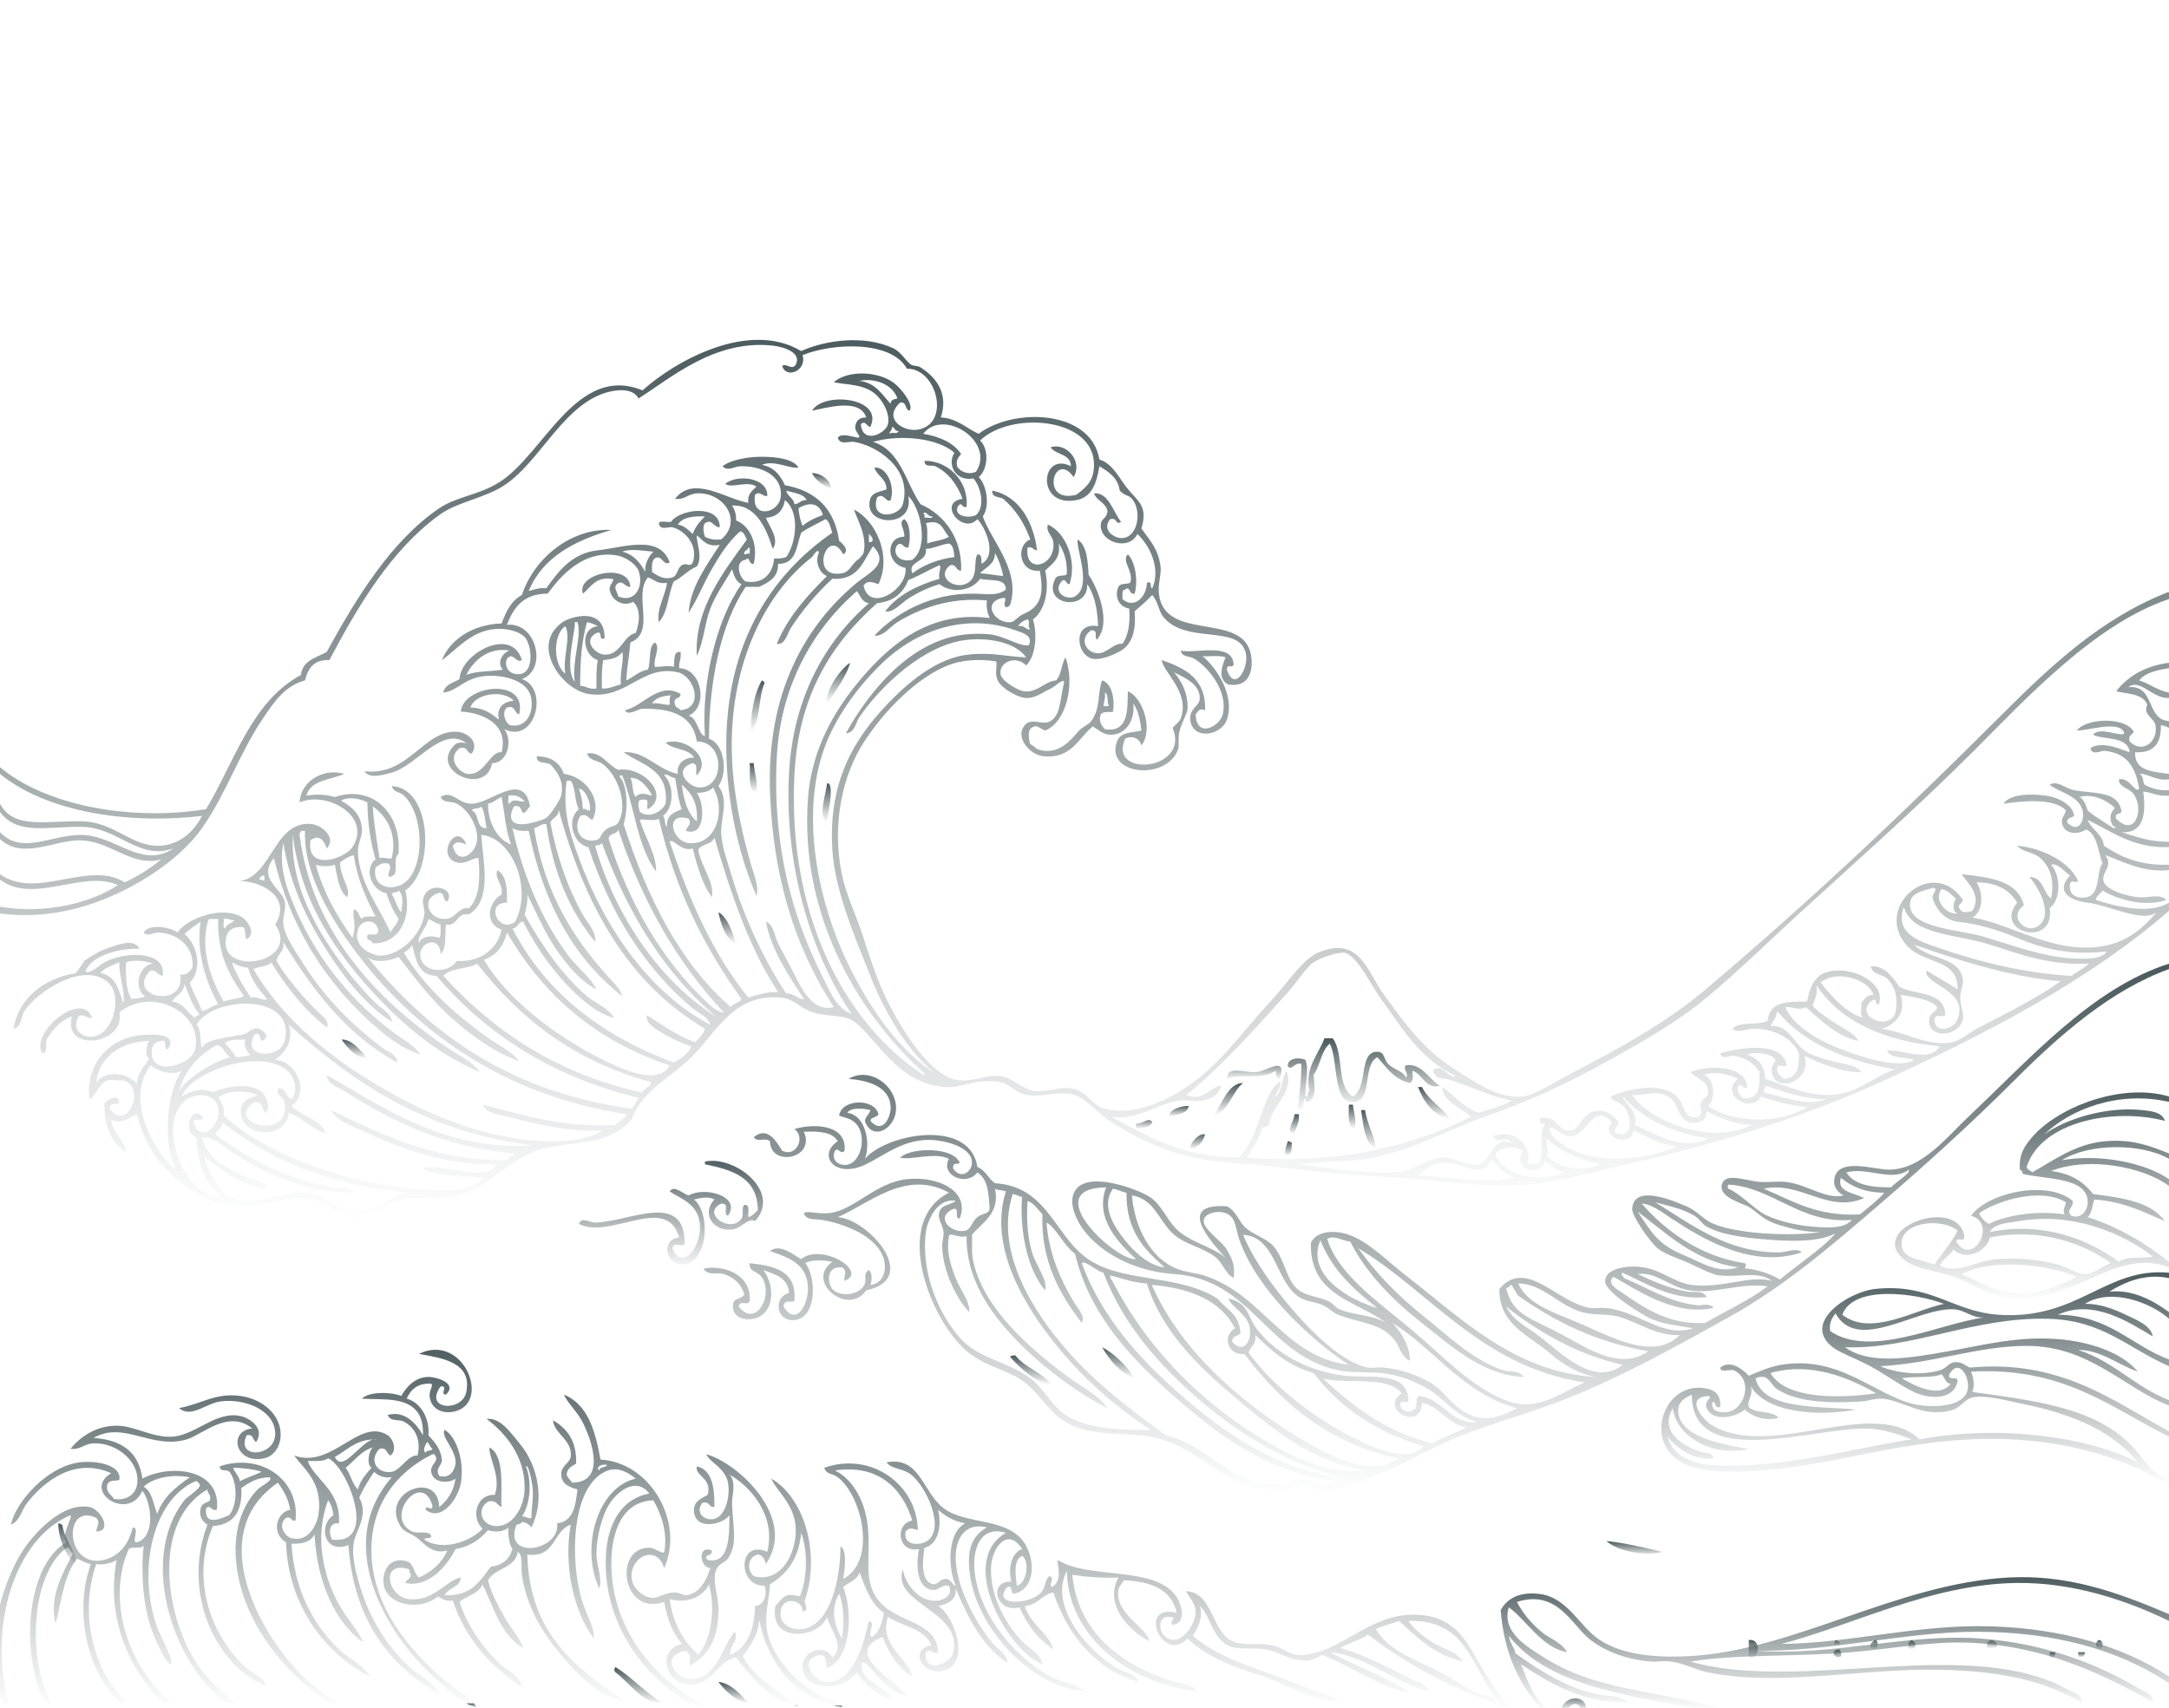 <?xml version="1.0" encoding="utf-8"?>
<!-- Generator: Adobe Illustrator 15.1.0, SVG Export Plug-In . SVG Version: 6.00 Build 0)  -->
<!DOCTYPE svg PUBLIC "-//W3C//DTD SVG 1.1//EN" "http://www.w3.org/Graphics/SVG/1.1/DTD/svg11.dtd">

<svg fill="url(#Gradient2)" version="1.1" id="Layer_1" xmlns="http://www.w3.org/2000/svg" xmlns:xlink="http://www.w3.org/1999/xlink" x="0px" y="0px"
	 width="1600px" height="1260px" viewBox="0 0 1600 1260" enable-background="new 0 0 1600 1260" xml:space="preserve">
<defs>
	<linearGradient id="Gradient2" x1="0" x2="0" y1="0" y2="1">
		<stop offset="0%" stop-color="#49585c"/>
		<stop offset="100%" stop-color="#49585c" stop-opacity="0"/>
	</linearGradient>
</defs>
<g>
	<path fill-rule="evenodd" clip-rule="evenodd" d="M598.998,349c7.906,0.246,14.591,6.547,14.005,12.001
		C607.429,357.908,601.765,354.899,598.998,349z"/>
	<path fill-rule="evenodd" clip-rule="evenodd" d="M627,489c-1.868,9.2-12.451,23.494-17,30
		C608.226,511.072,618.679,494.605,627,489z"/>
	<path fill-rule="evenodd" clip-rule="evenodd" d="M562.002,502c0.887,0.443,1.786,0.879,1.998,2
		c-4.753,10.58-2.828,27.836-9.998,36.001C553.355,527.95,556.419,511.139,562.002,502z"/>
	<path fill-rule="evenodd" clip-rule="evenodd" d="M553.001,563.001c1.001,0,2.002,0,2.999,0c0.338,6.417,4.244,18.504,1.001,21.999
		C551.317,582.018,553.783,570.883,553.001,563.001z"/>
	<path fill-rule="evenodd" clip-rule="evenodd" d="M610,578.001c1.164-0.163,1.782,0.22,2.002,0.999
		c2.499,4.648-1.106,20.117-2.002,28C603.014,601.549,609.528,585.771,610,578.001z"/>
	<path fill-rule="evenodd" clip-rule="evenodd" d="M530.003,672.998c7.487,4.261,11.173,17.388,12.996,24.004
		C535.297,692.961,531.151,680.286,530.003,672.998z"/>
	<path fill-rule="evenodd" clip-rule="evenodd" d="M271,781.002c-7.308,0.176-14.86-7.71-19-14.001
		C259.548,766.586,266.309,775.261,271,781.002z"/>
	<path fill-rule="evenodd" clip-rule="evenodd" d="M983.005,766c8.626,10.701,2.555,36.108,14.998,43.001
		c11.653-6.746,3.816-33.17,18.001-32.999c5.746,0.068,4.599,5.631,8,9c4.354,4.313,11.206,5.29,12.996,9.998
		c2.881-2.653-2.563-6.034,0-9.001c11.564-1.978,16.977,10.177,25,15.003c-9.822,3.34-12.662-8.562-20.003-11.003
		c-0.643,2.185,1.855,6.522-1.994,9.001c-11.759-2.576-17.188-11.483-23.999-18.999c-11.23,6.035-3.189,31.678-17,33
		c-16.325,1.563-11.467-29.443-18.001-43.001c-6.479,5.188-7.048,16.284-12.004,23.002c0.586,8.203,2.344,16.728-3.996,19.999
		c-2.14,0.468-1.904-1.428-2.002-2.999c-2.53,2.47,0.146,10.141-5.997,8.997c1.676-10.653,2.896-21.762,2.994-33.997
		c-5.362-1.51-6.372,4.892-10.001,1.998c-0.839-6.449,8.455-7.17,13.004-5.001c2.946,8.134-0.626,17.899,0,27.002
		c2.759,0.428,0.937-3.727,3.003-4c-3.922-17.098,6.649-26.985,10.995-39.001C979.001,766,981.003,766,983.005,766z"/>
	<path fill-rule="evenodd" clip-rule="evenodd" d="M943.999,796.001c-3.027,0.032-2.49-3.508-2.995-6.002
		c-10.416,7.283-26.725,1.726-36.002,6.002c0.317-10.661,13.565-4.11,21.997-5.001C934.689,790.187,949.769,778.333,943.999,796.001
		z"/>
	<path fill-rule="evenodd" clip-rule="evenodd" d="M916.997,799c-8.146,6.571-11.76,22.839-21.997,23.999
		C901.673,814.954,905.596,798.995,916.997,799z"/>
	<path fill-rule="evenodd" clip-rule="evenodd" d="M1046.001,801.998c1.001,0,2.002,0,3.003,0
		c4.899,10.1,15.015,14.982,20.996,24.004C1057.215,822.783,1050.493,813.506,1046.001,801.998z"/>
	<path fill-rule="evenodd" clip-rule="evenodd" d="M1599.997,809.001c0,1.331,0,2.665,0,4c-37.166-8.517-72.673,5.273-91.992,23.999
		c15.104-11.148,44.922-20.772,71.997-18.001c5.876,0.603,15.096,1.29,17,7.999c-37.972-10.001-91.495,0.644-102.002,34.001
		c0.317,2.348,3.093,2.238,4.004,4c14.853-8.064,31.616-21.159,53.996-22.998c20.532-1.688,32.967,3.523,46.997,9.001
		c0,1.33,0,2.665,0,4c-20.735-11.837-59.294-11.483-78.996,1c26.75-4.776,60.604,1.348,78.996,13.998c0,1.668,0.008,3.332,0,5.001
		c-18.449-13.855-58.96-22.075-86.995-10.999c14.339,1.66,24.112,7.882,30.997,17c21.623,2.711,42.912,5.758,53.003,20
		c-15.836-6.832-30.777-14.555-52.002-16c-1.717,4.285-1.741,10.259-4.996,12.997c23.453,7.548,42.684,19.315,59.993,33.004
		c0,1.33,0,2.665,0,3.999c-23.982-9.464-46.509,3.76-63.997,10.999c-12.402,5.135-25.863,10.681-39.999,11.999
		c-24.178,2.255-33.113-7.242-52.002-14.998c-12.979-5.33-30.965-6.055-39.998-14.001c-26.294-23.141,40.096-46.692,45.003-17.001
		c0.082,5.632-4.956-0.081-6.006,4c12.053,19.568,30.819-13.77,11.003-18.998c11.353-16.553,55.599-27.112,75-11.003
		c0.496,5.807-5.444,6.478-1.001,11.003c7.015,2.641,11.662-3.735,12.004-9.001c1.285-19.897-31.088-17.574-48.007-22.001
		c0.058-1.721-0.765-2.563-1.993-2.999c-0.977-11.063,3.499-17.639,9-23.999C1518.56,816.37,1565.329,798.723,1599.997,809.001z
		 M1459.999,895c1.294,3.711,3.897,6.104,6.998,8c13.672-6.747,35.954-9.941,56.006-6.999c-1.863-3.467,0.473-5.326,1.001-9.001
		C1505.116,875.892,1473.939,885.661,1459.999,895z M1489.003,901.002c-7.927,1.399-18.393,1.685-21.005,7.999
		c39.404-8.061,73.349,5.737,95.004,22.002c6.681-4.948,17.179-1.754,25-4.004C1566.045,909.958,1529.025,893.934,1489.003,901.002z
		 M1403,920c1.799,9.069,14.616,9.403,23.999,13c5.493-8.512,12.468-15.535,17-25C1431.76,897.657,1399.403,901.84,1403,920z
		 M1467.998,913.001c-2.588,10.148-17.236,17.749-26.993,9.001c-2.775,4.562-7.983,6.686-10.002,11.999
		c14.355,6.356,25.407-3.743,42-5c17.18-1.303,32.707,0.72,44.995,3.999c7.536,2.011,14.478,7.056,20.004,6.999
		c6.729-0.065,14.127-6.791,19.002-8C1536.846,917.054,1503.977,905.628,1467.998,913.001z M1447.002,939.999
		c13.493,5.933,28.524,15.613,47.998,14.002c13.933-1.152,26.807-6.649,37.004-12
		C1510.349,932.854,1469.594,928.231,1447.002,939.999z"/>
	<path fill-rule="evenodd" clip-rule="evenodd" d="M876.998,816c-1.351,5.981-8.626,6.038-13.997,8
		C860.967,818.522,873.174,815.512,876.998,816z"/>
	<path fill-rule="evenodd" clip-rule="evenodd" d="M995,814.999c1.001,0,2.002,0,3.003,0c0.456,5.229,3.264,13.371,1.001,18.001
		C993.381,831.76,995.188,818.421,995,814.999z"/>
	<path fill-rule="evenodd" clip-rule="evenodd" d="M1004.001,818.999c1.001,0,2.002,0,3.003,0c1.358,10.384,7.739,20.821,7.999,29
		C1006.45,843.218,1005.864,830.465,1004.001,818.999z"/>
	<path fill-rule="evenodd" clip-rule="evenodd" d="M955.002,822.002c1.001,0,2.002,0,3.003,0c1.033,3.715-1.799,11.283-4.004,14.998
		C948.133,834.733,954.692,827.125,955.002,822.002z"/>
	<path fill-rule="evenodd" clip-rule="evenodd" d="M838.001,833c0-1.334,0-2.665,0-4c4.671,0.737,9.709-5.619,11.995-1
		C848.377,832.04,842.884,832.219,838.001,833z"/>
	<path fill-rule="evenodd" clip-rule="evenodd" d="M889.002,837c-1.627,5.709-5.289,9.375-11.002,10.999
		C876.998,843.93,884.445,835.515,889.002,837z"/>
	<path fill-rule="evenodd" clip-rule="evenodd" d="M949.997,842.001c1.619-0.28,1.725,0.944,3.003,1.001
		c-0.562,4.105,0.789,10.124-4.997,8.996C947.759,847.763,948.923,844.918,949.997,842.001z"/>
	<path fill-rule="evenodd" clip-rule="evenodd" d="M527,885.002c-4.663-2.478-9.668-1.221-14.999,0
		c11.759,10.083,10.352,40.979-4.004,46.997c-17.13,5.371-21.525-17.896-6.999-18.998c-9.196-32.694-50.977,1.978-74-10.001
		c2.344-5.632,7.353-0.937,12-1.001c24.532-0.326,66.792-24.175,66.003,16.003c-2.836,2.299-7.983-2.169-9.001,2.999
		c6.869,17.875,23.047-1.831,19.995-19.999C513.711,887.354,500.259,883.562,494,879c3.142-5.098,10.254,2.137,13.998,2.999
		c12.036-6.921,39.193,0.732,29.004,15.003c-4.529-1.424,2.145-9.266-5.001-9.001C516.698,895.383,539.419,910.563,547,899
		c1.831-2.169-0.187-8.188,1.998-9.998c4.639-0.635,2.535,5.465,3.003,8.997c3.174-0.822,4.81-3.19,6.999-4.997
		c-0.041-24.296-18.839-29.83-38.998-34.001c0-0.667,0-1.334,0-2.002c22.066-4.724,56.722,22.335,37,44.003
		c-4.842-2.963-9.786,4.874-16.003,5.997C527.277,909.485,516.616,896.359,527,885.002z"/>
	<path fill-rule="evenodd" clip-rule="evenodd" d="M837,1017.001c-11.076-4.594-18.277-13.054-23.999-23.002
		C820.879,997.856,831.385,1007.565,837,1017.001z"/>
	<path fill-rule="evenodd" clip-rule="evenodd" d="M776,1022.002c-11.67-1.722-23.136-12.154-30.998-21
		c0.887-0.777,2.254-1.074,4-1.001C756.118,1009.217,769.106,1012.562,776,1022.002z"/>
	<path fill-rule="evenodd" clip-rule="evenodd" d="M43,1124c1.615-0.281,1.723,0.948,3,1.001c1.329,11.405,10.899,19.674,10,30.001
		C48.8,1148.146,42.906,1134.84,43,1124z"/>
	<path fill-rule="evenodd" clip-rule="evenodd" d="M488.003,1255.913c-12.467-7.536-21.688-18.311-34-26.001
		c-1.16,1.481-1.16,2.523,0,4C464.22,1241.127,474.941,1258.176,488.003,1255.913z"/>
	<path fill-rule="evenodd" clip-rule="evenodd" d="M1225.998,1145c-12.085,3.589-33.188-0.691-41-8
		C1196.399,1138.001,1213.53,1141.761,1225.998,1145z"/>
	<path fill-rule="evenodd" clip-rule="evenodd" d="M552,1256.914c-5.029-7.043-13.851-15.385-21.997-15.999
		C534.911,1248.076,544.342,1255.804,552,1256.914z"/>
	<path fill-rule="evenodd" clip-rule="evenodd" d="M1290.004,1210.003c0.667,0,1.334,0,1.993,0
		c6.673,0.565,6.526,14.363-1.993,12.996C1290.004,1218.666,1290.004,1214.336,1290.004,1210.003z"/>
	<path fill-rule="evenodd" clip-rule="evenodd" d="M1354.001,1210.003c1.465,0.87,3.874,0.793,3.003,3.999c-1.335,0-2.67,0-4.004,0
		C1352.576,1211.911,1353.684,1211.354,1354.001,1210.003z"/>
	<path fill-rule="evenodd" clip-rule="evenodd" d="M1383.998,1217.001c-1.791,0.126-2.108-1.225-3.996-1.001
		c-1.025-4.023,1.555-4.443,3.003-5.997C1385.91,1210.019,1385.365,1215.654,1383.998,1217.001z"/>
	<path fill-rule="evenodd" clip-rule="evenodd" d="M1409.999,1210.003c1.44,0.558,2.441,1.558,3.003,2.999
		c-0.122,2.543-1.457,3.877-4.004,3.999C1406.728,1214.182,1407.102,1211.928,1409.999,1210.003z"/>
	<path fill-rule="evenodd" clip-rule="evenodd" d="M1473.003,1214.999c-1.294,1.38-4.346,0.993-6.998,1.001
		C1463.726,1208.371,1473.939,1208.656,1473.003,1214.999z"/>
	<path fill-rule="evenodd" clip-rule="evenodd" d="M1548.003,1210.003c3.32-0.204,3.931,4.943,1.994,6.998
		C1545.488,1217.127,1545.229,1211.911,1548.003,1210.003z"/>
	<path fill-rule="evenodd" clip-rule="evenodd" d="M1357.004,1217.001c0.838,1.16,1.318,2.682,1.001,5.001
		C1353.064,1225.229,1349.289,1216.244,1357.004,1217.001z"/>
	<path fill-rule="evenodd" clip-rule="evenodd" d="M1515.004,1222.999c-2.637,0.306-3.288-1.384-3.003-4c1.334,0,2.669,0,4.004,0
		C1516.428,1221.091,1515.313,1221.648,1515.004,1222.999z"/>
	<path fill-rule="evenodd" clip-rule="evenodd" d="M1533.005,1218.999c1.66,0,3.328,0,4.997,0c-0.122,2.548-1.457,3.878-4.004,4
		C1533.225,1222.112,1532.924,1220.74,1533.005,1218.999z"/>
	<path fill-rule="evenodd" clip-rule="evenodd" d="M1151.242,1262.151c1.741,0.004,3.479,0.012,5.216,0.016
		c0.407-5.322,9.497-7.759,9.741,0.028c1.355,0.005,2.715,0.009,4.069,0.013C1170.578,1249.135,1153.354,1250.867,1151.242,1262.151
		z"/>
	<path fill-rule="evenodd" clip-rule="evenodd" d="M620.805,1258.461c-1.953-0.017-3.908-0.029-5.861-0.045
		c2.297,0.59,4.639,1.11,7.056,1.497C621.646,1259.368,621.227,1258.916,620.805,1258.461z"/>
	<path fill-rule="evenodd" clip-rule="evenodd" d="M275.116,1062.017c0.954-0.041,1.852-0.139,2.885-0.102
		C277.075,1061.703,276.109,1061.76,275.116,1062.017z"/>
	<path fill-rule="evenodd" clip-rule="evenodd" d="M52,1117.912c1.65,2.031-7.182,14.612-3.001,20
		c-30.516,17.477-34.002,85.233-15.379,119.177c1.428-0.008,2.858-0.016,4.287-0.028c-17.676-32.512-15.601-94.723,11.092-115.148
		c3.754-0.753,2.181,3.82,5.001,3.999c-7.054,13.354-18.311,32.927-13,52.002c4.478-16.857,6.209-36.458,16.001-47.998
		c3.147,1.519,6,3.333,10,4c-13.259,37.231-1.266,81.36,21.633,102.832c1.849-0.008,3.703-0.008,5.552-0.016
		C70.119,1235.434,57.713,1192.2,71,1153.915c3.361,0.98,11.898-0.492,15-3.003c-8.315,44.82,11.062,83.228,34.392,105.746
		c1.941-0.004,3.88-0.009,5.821-0.013c-8.628-7.548-17.206-18.563-22.213-26.733c-15.308-24.972-21.497-58.825-9.001-87
		c2.364-2.303,9.882,0.55,11.001-2.998c-2.059,18.221-0.859,44.43,6,63c2.378,6.441,10.846,25.354,14.001,25
		c3.375-0.378-8.458-22.705-10.001-27.002c-14.864-41.361-3.809-94.1,28.001-108c0.333,0,0.667,0,0.999,0
		c0.85-0.183,0.944,0.391,1.001,1.002c5.79,2.604-7.359,9.619-10,13c-34.816,44.58-6.891,122.774,30.945,149.617
		c2.45,0,4.897-0.016,7.347-0.016c-10.296-7.129-20.715-17.484-27.293-26.604c-25.028-34.688-35.976-106.799,6.002-130.998
		c-0.165,3.162,2.657,3.341,2,6.999c-0.021,3.422-5.662,1.354-7.001,6.999c-1.259,5.313,0.716,9.265,5.001,12.003
		c-18.99,49.87,5.646,103.614,43,118.999c-1.329-6.93-8.952-8.574-14-13.001c-23.464-20.577-42.792-62.565-25-105.001
		c15.352-0.98,21.93-10.734,21-27.999c5.654-4.012,11.469-7.865,20.998-7.999c2.5,2.535-6.559,6.416-8.999,9
		c-11.403,12.077-17.511,29.326-16.001,51.001c3.207,45.972,36.961,86.108,69.56,106.612c1.998,0,3.992,0,5.987,0.004
		c-7.985-4.679-15.604-10.347-20.546-14.619c-34.617-29.916-80.725-109.339-23.999-147.998c3.953,5.713,7.788,11.543,8.999,19.999
		c-9.906,1.773-14.429,17.354-2.999,23.999c1.45,47.521,30.269,83.463,62,99.003c-5.754-9.306-16.479-13.48-24.001-21
		c-18.259-18.262-31.791-42.64-33.999-77.002c8.354,0.354,14.587-1.412,17-6.999c1.854,36.157,15.67,65.649,35.999,80.001
		c-3.782-9.599-12.887-18.254-19-30.001c-10.325-19.845-17.279-47.607-6.999-75c2.368,2.633,3.292,6.71,4,10.998
		c-11.261,6.775-7.263,29.273,11,22.002c3.992,55.005,29.484,88.513,66.998,110.002c-4.388-9.563-15.116-13.551-22.998-21.001
		c-14.007-13.244-26.546-31.478-34-54c-3.53-10.669-7.981-25.887-6-37.003c1.584-8.899,11.121-19.886,4-33
		c3.056-6.941,6.984-13.013,11-18.998c2.908,2.759,6.639,4.695,12.999,4c-44.95,51.729-1.015,120.251,35,151.001
		c6.655,5.681,12.982,11.987,19.912,15.841c1.902,0.008,3.802,0.012,5.705,0.02c-6.274-7.315-15.737-12.08-23.615-18.863
		c-22.817-19.637-50.938-51.217-52.002-92.001c-0.925-35.519,18.38-59.773,45.001-72.998c1.162-0.162,1.778,0.22,2,1.001
		c2.865,4.105-3.141,6.445-3.001,10.999c0.584,10.104,14.018,9.484,18.001,6.002c-1.304,9.696-6.035,15.967-12.002,21
		c-0.791-28.219-45.186-10.596-27.999,14.998c2.425,3.613,6.671,3.983,12,8c4.551,3.435,10.801,12.313,22.001,9.001
		c-4.185,9.48-11.531,15.804-21,19.999c-4.506-4.293-3.579-10.364-9.001-12c-12.492-3.768-18.455,7.426-17,17.001
		c2.405,15.812,27.242,19.905,40,9c3.202,1.465,5.556,3.776,11,2.999c9.546,28.788,28.074,48.597,50.999,64.002
		c-0.981-8.907-11.096-12.143-17-18.002c-12.199-12.101-23.124-26.981-29-44.999c5.266-4.736,14.168-5.831,17-13
		c8.313,17.354,13.505,37.825,30.001,47.001c-2.197-7.251-9.058-14.1-14.001-23.002c-4.659-8.391-9.46-16.977-12-26.998
		c5.143-9.192,20.003-8.663,22.001-21.001c4.159,3.162,2.145,10.849,2.999,17.001c3.141,22.551,14.559,41.87,28.003,58
		c12.923,15.507,28.32,32.161,47.998,34.997c-36.003-23.995-70.557-49.442-72.001-108c20.854,2.853,18.648-17.354,32.003-21.997
		c-5.575,31.909,2.905,65.271,17,83.997c0.968-7.854-5.664-17.411-9.001-29c-8.521-29.573-7.56-81.6,17-93.998
		c8.521-4.305,16.289-0.407,22.998,5.001c-28.402,6.461-40.991,50.851-27.002,80.997c2.743-7.312-2.055-16.023-1.998-26.001
		c0.061-11.519,3.82-27.799,9.998-36.999c5.811-8.65,19.189-19.584,29.004-6.999c-20.296,3.735-30.668,21.835-32.003,44.999
		c-2.899,50.387,28.644,92.018,63.78,110.738c2.806,0.021,5.611,0.037,8.417,0.058c-36.757-18.376-69.488-57.361-68.196-106.796
		c0.537-20.467,7.621-43.107,31.001-43.998c5.424,9.505,10.714,23.584,8,38c-1.241,2.198-6.909-2.958-10.999-3.002
		c-26.693-0.27-20.467,50.825,10.999,40.002c1.99,12.679,6.254,23.08,13,30.998c-18.339,3.886-13.135,29.748,5.998,30.001
		c16.817,0.224,21.297-18.481,34-19.999c10.95,14.176,24.243,30.672,42.536,35.273c0.854,0.004,1.707,0.013,2.562,0.021
		c-14.036-11.426-31.584-19.344-40.096-36.296c5.172-7.828,11.475-14.521,12-26.997c6.305,32.319,25.795,56.001,54.944,63.501
		c1.953,0.016,3.908,0.028,5.861,0.045c-3.985-4.306-10.693-4.908-15.802-7.549c-14.925-7.706-30.652-23.201-37.004-39.998
		c-5.762-15.234-0.977-26.722,0-42c12.622-7.715,21.444-19.223,22.998-38.001c5.119,13.631,4.476,34.144-0.997,47.001
		c-2.495-0.842-5.359-1.31-9.001-1.001c-4.154,1.514-6.319,5.014-9,8c-5.326,28.166,32.898,23.856,38,8
		c2.792,9.92,13.485,22.163,4,30.001c-5.351-10.824-21.684-4.753-22.001,6.001c-0.569,19.527,30.257,19.349,40.002,4.997
		c6.238,8.817,16.231,19.039,26.998,20.003c-5.554-9.899-26.681-14.493-22.998-27.002c1.953-1.904,4.968,2.828,6.999,5.001
		c6.282,6.718,15.849,18.962,26.001,18.998c-7.369-10.461-48.755-31.47-18.001-42.997c5.127,11.874,11.133,22.864,22.001,29
		c-3.043-13.351-25.004-23.499-17.997-44.002c10.506,7.161,26.994,8.341,31.999,21c-16.227,2.653-7.552,22.038,8,19.002
		c22.481-4.391,8.268-42.114-3.003-48.002c7.027-1.64,13.517-3.816,13.004-13.001c9.086,21.912,19.466,42.534,37.997,55.001
		c0.521-6.29-7.292-10.136-12-15.999c-10.567-13.172-26.616-40.788-25.997-63.001c0.358-12.996,6.934-24.869,22.998-21
		c-9.489,5.518-14.535,13.688-13,31.002c3.813,43.026,46.24,87.293,84.996,89.999c-5.495-5.66-14.997-6.075-22.996-10.002
		c-25.082-12.309-54.232-43.979-58-77.999c-1.892-17.073,4.142-34.688,22.998-29c-36.45,21.334,1.924,87.586,27.002,97.001
		c-0.912-7.897-10.372-11.441-17-19.002c-10.832-12.35-21.664-31.885-21-51.998c0.5-15.063,12.251-30.778,23.002-14.002
		c-7.8,2.475-10.587,14.372-8,24c-17.672-0.562-10.889,23.844,5.998,19.002c5.794,12.87,13.672,23.661,25,30.998
		c-2.572-11.149-17.245-18.714-21-31.999c9.705-0.627,12.321-8.346,21-9.998c10.563,31.779,32.143,57.846,63.002,66
		c-2.091-6.596-9.952-6.312-15.999-10.002c-22.038-13.428-50.617-46.057-37.002-72.001c0.676,50.374,48.948,84.139,96.002,89.002
		c-3.662-5.168-10.75-5.469-16.007-6.999c-38.029-11.08-71.873-35.458-75.999-79c10.479,1.525,21.458,2.543,33.998,1.998
		c-10.814,20.382,8.105,39.652,23.007,47.001c-2.637-10.896-25.879-20.487-23.007-38.001c0.31-1.88,2.637-4.565,4.004-6.998
		c20.191,0.81,35.214,6.787,38.998,23.999c-29.695-7.044-10.385,38.322,8,18.998c13.924,13.221,32.91,20.833,53.003,27.002
		c19.767,6.071,37.874,19.535,59,18.998c-8.057-6.026-18.514-6.75-28.003-10.998c-25.992-11.634-58.211-17.978-79.996-37
		c3.214-5.484,7.999-13.497,4.996-22.001c8.529,7.837,9.14,25.085,23.007,30.001c7.259,2.571,19.815-0.041,29.996,2.999
		c9.392,2.804,23.584,13.122,36.996,2.999c21.997,8.357,41.927,24.063,65.006,28.002c-17.651-12.023-39.844-19.494-59-30
		c27.026,2.97,46.598,22.066,72.998,29c-2.238-5.974-9.921-7.378-14.999-10.002c-15.079-7.784-31.844-16.569-50-21.997
		c5.933-4.065,14.47-5.526,19.995-10.002c27.06,20.956,61.377,39.954,95.004,51.001c-0.659-5.929-8.252-5.448-12.004-6.998
		c-11.775-4.888-23.055-13.221-34.993-19.003c-16.276-7.878-34.335-14.754-42.001-29c5.225-2.441,11.459-3.873,17.001-6.002
		c13.387,12.285,26.204,25.131,46.997,30.001c-4.094-7.397-14.592-9.297-21.997-13.997c-7.455-4.732-14.438-10.47-18.002-16.004
		c17.172-0.716,29.818,5.421,37.997,15.003c13.037,15.271,20.279,37.932,32.963,51.106c2.718,0.009,5.437,0.017,8.15,0.028
		c-7.972-4.772-13.407-13.813-19.108-22.135c-13.672-19.93-19.539-44.218-48.006-48.002c-37.655-5.001-57.397,24.942-87.997,29
		c-10.555,1.403-14.298-3.541-21.004-5.998c-9.709-3.564-20.427-0.464-29.997-2.999c-18.799-4.984-15.82-36.625-37.004-38.001
		c2.043,5.029,6.73,8.053,7.008,14.999c0.398,10.192-13.379,29.179-24,17c-2.904-3.324-3.987-13.961,4.997-13
		c6.259,0.342-1.221,3.426,2.002,6.001c11.157-1.587,6.503-16.031,1.994-22.001c-16.374-21.695-63.803-11.49-86.994-26.001
		c0.586,5.917,3.503,15.813-4.004,19.999c-2.946-1.302,2.856-7.377-1.998-7.999c-4.097,3.918-2.063,7.552-6.001,12.003
		c-8.073,9.119-36.996,10.385-25-4.004c4.679-1.347,1.969,4.7,5,5.001c16.248-3.687,15.434-25.179,8-36.999
		c-12.663-20.138-44.894-13.339-60.999-26.998c-14.787-12.541-16.878-37.513-41-33c3.568,5.233,11.458,4.049,17.997,8.997
		c10.808,8.183,25.769,39.412,12,49.003c-4.813,3.353-17.92,4.15-15.999-7.003c3.507-3.292,4.28-2.271,9-0.997
		c-0.244-32.503-33.435-58.395-69.002-46c1.746,5.302,5.949,3.923,10.002,6.999c17.924,13.603,29.097,61.881,4,75
		c1.021-5.884,3.259-21.11-1.998-23.999c0.044,21.806-6.689,58.028-28.003,60.998c-7.935,1.107-18.144-3.576-15.999-14.001
		c2.144-10.409,16.333-7.609,15.999,1.001c6.185-0.83-0.032-7.101,2.002-9.001c11.381-34.099-1.009-75.102-25-88.997
		c3.133,8.496,17.497,18.945,18.001,36.999c0.497,17.875-10.514,40.377-31.002,34.998c-5.281-4.773-4.407-14.152,2.999-16
		c3.845,0.493,4.964,3.707,6.002,7.003c23.328-33.695-20.227-74.353-43.999-81.002c2.706,6.315,13.879,9.953,16,21.001
		c1.99,10.375-2.14,26.64-12.003,26.997c-6.608,0.244-11.849-5.285-6.999-11.999c5.794-1.791,4.598,3.405,9.001,3.003
		c-0.021-10.331-0.139-27.381-13-30.001c-1.534,7.365,11.568,8.309,8,21c-6.238,3.418-10.917,5.64-9.998,13.001
		c1.693,13.533,21.948,8.667,26.001,1.997c0.159,15.878-0.195,36.414-16.003,33c-3.976-4.272,4.26-2.389,2.999-6.998
		c-10.417-4.411-9.155,12.536-1.001,13c-3.467,11.189-9.009,18.571-16.997,19.999c-2.869,0.513-4.997-2.051-10.001-1.998
		c-6.026,0.062-11.674,4.383-16,4c-6.531-0.586-14.07-6.665-15.002-14.001c-2.006-15.882,18.026-26.408,24.003-8
		c15.198-34.497-10.747-78.142-47.001-80.001c-3.857-21.139-9.31-40.69-27.002-47.998c2.417,5.904,8.659,11.202,13.004,18.998
		c6.152,11.044,19.849,45.813-7.002,46.001c-1.135-2.197-3.341-3.32-4-6.002c0.382-4.614,3.833-6.169,6.999-8
		c0.554-16.883-6.722-25.939-17-31.999c0.398,9.701,14.689,14.616,13.004,27.002c-0.562,4.102-6.812,6.767-7.002,12
		c-0.265,7.238,4.415,9.92,11.999,11.999c-1.416,11.918-3.023,23.642-14.998,25c2.425,20.663-40.308,27.312-30.001,1.001
		c1.864-0.138,3.341-0.659,4-2.002c3.377,0.289,5.367,1.97,6.999,4c10.27-20.08,4.443-45.931-8-60.998
		c-6.848-8.297-14.616-20.187-25-19.003c13.696,10.312,28.251,27.319,28.003,51.001c-0.163,15.23-9.692,29.122-22.001,27.999
		c-10.079-0.915-13.562-12.569-5-17.997c6.266-1.599,6.624,2.71,10.001,4c-0.952-11.776,3.003-37.688-9-44.003
		c-0.195,8.867,8.732,21.48,4,35.002c-13.855-0.667-17.822,17.049-9,25c-7.981,8.785-29.226,17.261-42.999,8
		c0.415-2.25,5.483,0.15,4.999-2.999c-1.754-3.914-10.413-0.92-14-3.003c-21.482-10.124,7.2-45.825,15-18.998
		c0.136,5.037-5.066-1.469-5.001,2.999c11.904,9.293,24.135-8.606,26.001-19.999c2.488-15.194-2.688-33.313-12-39.002
		c-3.373,4.688,9.108,15.475,8,25c-0.563,4.838-4.155,11.454-12.002,9.001c-3.066-4.989,1.158-7.076,2.002-10.999
		c-0.578-9.09-5.46-13.875-10.001-19.002c1.149-11.703-5.184-23.987-16-26.998c3.042-6.624,7.791-11.544,18-11.003
		c2.185,1.444-1.807,4.411-0.999,10.002c1.374,9.501,10.832,13.029,20,10.002c24.855-8.216,4.014-57.69-27.999-42.001
		c17.169,3.153,39.264,5.97,35,27.999c-2.926,15.108-31.679,13.558-19-4c6.366-0.821-1.174,6.047,4,6.002
		c8.643-8.113-6.398-13.005-13-13c-10.459,0.004-16.97,8.626-19.999,13.997c-7.412-3.044-23.948-3.341-29,2.002
		c13.739,1.066,32.381-1.672,41,9.998c2.846,3.857,4.285,9.903,4,17c-4.798-8.207-12.932-18.393-25.999-14.998
		c1.969,5.326,8.093,2.93,12,5c8.193,4.346,12.825,13.461,10,25c-6.688-0.996-12.512,10.946-19,12
		c-10.744,1.745-17.439-8.635-8.999-17c5.654-1.323,4.966,3.698,8,5c5.386-4.134,1.602-12.728-2-15.002
		c-21.147-13.347-40.788,25.032-69,15.002c6.97,9.852,21.212,19.649,18,42.998c-1.077,7.828-7.444,21.256-20,18.001
		c-4.797-1.241-10.498-9.818-4-14.999c4.476-1.477,3.07,2.926,6.999,1.998c3.316-29.939-25.409-50.378-56-39.998
		c0.727,5.176,5.615,0.818,8,5.001c5.241,8.077,5.058,23.958-0.999,30.997c-6.096,2.527-18.39,8.439-17-5
		c3.375-3.256,3.573,2.307,8,1.001c3.3-30.534-34.295-33.948-54.999-22.998c-2.478-19.523-15.306-28.695-36-30.001
		c22.546-12.928,42.908,8.923,69,1.001c11.298-3.435,30.461-22.347,48-8c-18.119,1.904-12.374,26.803,8.999,21.997
		c7.385-1.66,11.599-8.988,12.001-15.999c0.901-15.715-13.218-27.877-30.001-30.001c-18.414-2.327-27.653,5.717-44.999,9.001
		c9.047,7.755,19.971-3.675,31-5.001c18.3-2.193,40.045,6.872,40,24.003c-0.049,17.293-29.608,18.771-21,0.997
		c5.182-1.18,4.167,3.837,6.999,5.001c6.716-10.344-5.043-17.514-10.999-18.999c-17.944-4.483-32.859,13.286-50,14.999
		c-14.001,1.399-28.538-7.694-41.001-8c-16.359-0.398-28.432,8.858-35,17.001c7.406,1.021,9.646-3.671,17-4
		c17.328-0.777,35.317,14.266,32,30.997c-1.144,5.767-6.771,11.649-17,10.002c-1.713-3.288-5.778-4.224-5-10.002
		c1.351-4.688,5.979-2.872,9-3.999c1.988-10.783-16.152-14.507-29-12.997c-24.396,2.86-47.564,29.684-51.001,46
		c6.525-2.344,7.772-10.587,12-16.003c12.815-16.406,35.301-33.854,62.002-21.997c-21.812,13.334,12.695,36.092,23,13
		c7.062,9.164,9.678,34.091-4,37.997c-4.592,0.419,2.478-10.254-3.001-10.999c-2.785,10.881-8.215,19.12-17.999,23.002
		c-32.119,11.548-34.523-42.143-9.001-30.001c3.296,3.508,0.452,5.396,0,9.998c12,0.184,3.715-16.271-5-17.997
		c-16.124-3.198-33.234,11.706-44,25C10.012,1151.714,3.487,1171.209,0,1183.912c0,22.001,0,44.002,0,66.004
		c0.666,1.937,1.774,4.658,2.555,7.373c1.357-0.013,2.716-0.017,4.075-0.029C-9.033,1201.637,10.12,1135.397,52,1117.912z
		 M749.999,1169.915c-0.749-8.102-2.718-18.95,4.004-22.002C760.22,1152.166,756.822,1169.101,749.999,1169.915z M682.001,1141.912
		c10.018-2.353,12.923-15.895,9.998-27.999c5.314,4.688,11.507,8.491,20.003,10.001c-12.776,6.372-13.204,31.73-6.999,46.001
		c-1.273,1.204-3.605-5.014-7.003-5.001c-4.39-0.058-5.359,3.308-9,4C679.076,1167.726,680.349,1151.522,682.001,1141.912z
		 M615.998,1084.913c32.182-4.847,49.784,13.55,57.002,36.999c-12.903,1.815-11.304,24.162,5.001,21
		c-2.637,12.175-1.481,28.268,9,30.001c6.116,1.014,6.938-4.085,12.997-2.998c3.377,7.246-3.979,10.429-8,10.998
		c-13.33,1.888-24.26-11.869-26.001-22.998c-8.757,25.858,45.215,30.347,37.003,62c-2.083,8.028-22.196,15.271-20.003-1.001
		c3.418-3.654,6.332,2.909,9.001,0c-1.18-23.022-29.281-21.191-42.998-37c-13.269-15.291-6.221-33.28-9-56.999
		C638.268,1110.116,630.882,1092.478,615.998,1084.913z M633.999,1159.913c4.436,11.568,8.366,23.633,18.001,30.001
		c-1.351,7.649-3.418,14.579-9,18.001c-3.435-2.519,3.349-10.47-2.002-12.004c-3.504,13.94-9.994,45.402-30.998,45.004
		c-9.928-0.191-22.372-17.347-4-20.003c4.773,1.892,2.617,6.237,4,10.001c17.473-6.494,19.597-40.552,12-60.002
		C626.089,1167.335,632.445,1166.024,633.999,1159.913z M619.001,1175.912c3.479,7.951,3.947,22.791,2.002,33
		C615.07,1198.703,612.637,1186.248,619.001,1175.912z M528.001,1158.912c1.917-5.306,7.096-6.242,9-8.997
		c7.308-10.6,3.674-23.466,2.999-40.002c-0.249-6.038,3.516-16.907-1.998-22.001c15.035,8.239,34.843,30.11,27.995,57.002
		c-21.924-9.492-22.16,25.843-1.998,25.001c2.348,5.952-0.33,14.807-6.999,14.998c-0.492,17.505-5.631,30.371-18.001,35.999
		c-2.507-4.725,6.775-10.934,2.999-16.997c-9.334,10.445-12.907,34.713-31.999,34.998c-11.837,0.179-23.669-17.839-4-21
		c5.009,3.634,1.733,6.303,2.999,11.002c15.674-8.638,21.004-22.477,21.004-42C530.003,1177.731,525.381,1166.167,528.001,1158.912z
		 M523,1168.914c5.188,17.866,1.257,42.105-8,51.998c-10.616-10.051-18.575-22.755-21-41
		C507.481,1183.313,518.813,1177.927,523,1168.914z M448,1080.913c-1.29,2.047-5.611,1.054-6.002,4
		C439.061,1082.553,443.984,1079.627,448,1080.913z M388.003,1081.914c1.636-2.222,4.569,11.121,4.997,17
		c0.529,7.223-1.107,15.141-1.001,21c-3.467,0.802-3.841-1.488-6.999-1C391.189,1110.169,392.511,1093.421,388.003,1081.914z
		 M360,1128.915c4.614,1.884,12.427,1.176,14.998-2.002c-0.35,3.577,0.366,12.333,3.003,15.999c-2.14,7.528-7.336,12-15.999,13.001
		c-7.813,10.526-14.567,22.103-34.001,21c2.706-5.627,11.212-5.452,12-13c-10.266,1.64-20.225,17.757-38,15.999
		c-16.565-1.636-21.69-29.325,0-21.997c-0.085,1.416-0.165,2.832,1.001,2.999c0.533,4.199-3.212,4.122-4.002,6.999
		c16.608,3.735,30.559-11.955,37.002-25.001C346.863,1141.11,354.148,1135.727,360,1128.915z M315,1063.913
		c1.876,1.123,2.124,3.878,4,5.001c-0.639,2.03-4.675,0.658-5.001,2.998C311.208,1070.017,314.185,1065.512,315,1063.913z
		 M273.999,1082.915c-3.938,4.724-8.246,9.086-10,15.999c-4.246-4.089-5.365-11.304-8.999-15.999
		c6.545-5.123,11.042-12.292,19.999-15.003C272.233,1070.358,270.083,1079.904,273.999,1082.915z M278.001,1061.915
		c-1.033-0.037-1.931,0.061-2.885,0.102c-9.827,2.531-22.496,25.069-28.117,12.898c8.868-4.806,15.006-12.337,28.117-12.898
		C276.109,1061.76,277.075,1061.703,278.001,1061.915z M227,1077.914c5.62-0.049,11.888,0.554,15-2.002
		c13.731,5.371,37.669,64.177,2.999,60.002c-2.556-4.301-2.883-12.862,5-12C251.829,1099.748,232.066,1091.851,227,1077.914z
		 M171.999,1082.915c5.668,0.028,14.639,0.858,21,2.999c-5.141,2.522-11.166,4.166-16,6.998
		C176.243,1088.669,173.23,1086.683,171.999,1082.915z M106,1096.912c7.005-6.714,20.835-9.477,34-6.998
		c-9.91,7.092-19.676,14.326-24.001,26.998C113,1109.913,112.437,1100.477,106,1096.912z"/>
	<path fill-rule="evenodd" clip-rule="evenodd" d="M588.097,1258.208c-0.854-0.008-1.707-0.017-2.562-0.021
		c1.137,0.285,2.289,0.533,3.465,0.725C588.707,1258.668,588.392,1258.448,588.097,1258.208z"/>
	<path fill-rule="evenodd" clip-rule="evenodd" d="M1122.002,1227.914c21.094,13.912,46.053,29.265,78.996,27.999
		c-6.853-5.721-16.398-4.187-23.999-5.997c-22.412-5.348-42.074-17.773-59.001-30.001c-1.074-4.928-4.313-7.69-4.997-13.001
		c29.989,38.07,91.436,44.686,148.755,55.428c5.84,0,11.683,0.009,17.521,0.009c-12.309-2.458-24.764-5.989-37.28-8.436
		c-42.351-8.276-73.486-12.211-102.995-31.001c-12.5-7.959-31.624-18.905-26.001-37c12.207,8.508,24.895,30.392,43.002,33
		c-4.069-7.292-13.037-9.953-19.003-14.999c-7.242-6.132-13.639-13.415-18.001-22.001c29.402-9.514,40.422,16.712,53.003,26.998
		c10.286,8.419,26.058,15.475,45.996,17c5.021,0.387,8.244-0.924,15.007,0c9.082,1.245,17.537,6.059,26.993,8
		c50.017,10.278,108.488-1.998,162.004-1.998c43.433,0,81.299,5.249,112.997,23.999c1.692-5.627-5.868-7.23-9.001-9.001
		c-72.404-40.836-196.98,2.413-278.996-21c36.775-5.843,78.532-3.283,119.995-6.998c28.882-2.588,57.666-7.91,84.001-6.999
		c55.119,1.904,98.641,22.136,137.004,43.998c1.001-5.578-6.625-7.991-10.002-10.001c-32.275-19.174-71.224-33.614-117-37
		c-54.265-4.012-108.131,13.118-164.999,9.001c54.72,0.797,108.838-13.998,162.004-13.998c56.909,0,104.68,13.058,141.992,37.997
		c0.008-1.664,0-3.333,0-4.997c-34.017-22.307-78.85-35.364-130.998-37c-54.329-1.704-103.482,12.439-154.997,12.997
		c52.279-13.615,110.108-43.99,172.999-44.999c42.171-0.676,81.893,12.87,112.996,27.998c0.008-1.664,0-3.332,0-4.996
		c-39.063-16.761-75.74-29.46-118.994-27.002c-82.048,4.667-158.163,53.976-235.002,57.999c-25.049,1.314-49.04-0.956-65.999-11.999
		c-14.958-9.737-23.535-31.734-45.004-34.001c-13.647-1.437-22.884,2.877-27.994,12c2.547,32.633,14.111,56.25,31.344,74.198
		c2.307,0.008,4.613,0.013,6.921,0.021C1131.857,1256.385,1127.552,1241.525,1122.002,1227.914z"/>
	<path fill-rule="evenodd" clip-rule="evenodd" d="M349.616,1256.775c-1.902-0.008-3.802-0.012-5.705-0.02
		c2.596,1.448,5.271,2.575,8.089,3.157C351.276,1258.811,350.472,1257.772,349.616,1256.775z"/>
	<path fill-rule="evenodd" clip-rule="evenodd" d="M0,566c32.599,27.637,95.005,40.24,152,31
		c21.146-35.187,33.388-79.279,69.999-98.999c1.178-10.824,11.314-12.687,19-17c21.643-39.422,47.416-81.838,83-106
		c12.742-8.651,28.644-9.493,44-19c33.085-20.481,57.068-87.911,105.998-68c23.649-21.372,78.182-52.219,117-29
		c17.839-8.065,46.509-12.109,68.001-2c5.672,2.665,8.993,9.149,13,12c1.632,1.16,4.801,0.59,7.003,2
		c13.025,8.354,20.483,20.392,14.999,37c12.313,0.421,21.004,9.572,27.999,12c25.655-19.391,82.798-17.934,89,19
		c10.693,3.418,14.95,15.039,22.005,23c7.617,8.612,13.559,12.351,8.993,28c7.649,10.232,12.224,15.77,14.005,27
		c1.091,6.865-2.221,13.621-1,22c4.866,33.559,58.276,13.727,67,41.001c2.873,8.991,2.62,28.023-15.999,25
		c-8.676-4.459-3.769-15.1-2.002-20.001c-4.599-1.925-14.022-0.254-17.001-0.999c9.994,8.219,24.333,29.069,18.002,46.999
		c-4.452,12.604-26.579,15.084-27.002-0.999c-0.188-7.377,6.673-9.253,6.998-14.001c0.806-11.727-12.598-16.592-18.994-20
		c5.916,6.887,10.457,15.885,9.994,27c-0.146,3.611-4.338,9.513-5.998,17c-1.277,5.764,0.162,9.902-1.001,13
		c-8.798,23.488-54.102,18.845-44.995-6.002c2.678-7.31,11.336-6.258,17.993-8c-0.879-7.782-2.353-14.978-5.998-20
		c1.311,12.136-5.037,22.105-14.998,23c-7.454,0.669-10.368-3.687-14.999-6c-10.496,8.641-15.606,23.847-36,21.999
		c-11.206-1.013-22.424-15.603-13-23.999c4.622-4.12,12.537,1.302,17.997-2c7.263-4.393,6.885-15.23,10.001-29
		c-1.09-2.745-8.024,5.058-12,6c-5.058,2.738-10.254,6.313-15.999,6c-6.567-0.358-18.408-7.278-21-13
		c-2.449-5.408-0.431-9.31-1.001-14c-13.761-2.183-26.399-0.853-35.999,2.999c-22.546,9.05-46.5,32.862-62,57.001
		c-15.95,24.835-23.405,60.976-15.999,97c3.06,14.896,10.059,29.077,14.998,44.002c4.916,14.86,9.554,29.862,16,43.998
		c8.74,19.174,32.511,61.313,55.001,64.002c11.25,1.343,21.497-4.391,31.001-3.003c9.343,1.367,16.362,9.737,25,11.002
		c8.171,1.196,17.647-3.385,26.998-2.002c12.233,1.815,14.374,12.077,25.002,15.003c19.067,5.249,40.56-4.041,53.996-12
		c30.07-17.81,45.41-43.046,69.002-68.001c9.619-10.177,22.803-30.2,34.001-35.002c30.933-13.265,36.304,13.525,48.999,31.002
		c19.979,27.507,31.16,42.595,60.002,59.998c10.799,6.522,26.001,16.715,42,15.002c9.375-1.005,24.886-11.202,35.994-17
		c36.435-19.011,70.72-37.952,98.007-60.999c78.557-66.357,149.194-133.199,219.995-204.001c35.286-35.285,72.868-70.75,122.005-90
		c0.334,0,0.668,0,0.993,0c0,1.666,0.008,3.334,0,5c-54.875,18.311-106.543,74.544-143.994,112
		c-42.92,42.918-88.606,83.186-131.006,122.002c-21.477,19.665-42.708,40.62-65.999,59.997
		c-22.673,18.876-49.561,33.907-76.994,49.003C1154.668,800.041,1127.82,812.545,1095,824c-28.63,9.989-61.223,29.333-95.003,32.002
		c-13.949,1.1-28.735,1.091-41.992,2.999c23.73,3.223,45.67,6.405,69.995,5.998c14.185-0.236,23.413-9.737,35.001-10.999
		c8.48-0.923,20.427,7.089,28.003,5.001c8.984-2.478,9.563-20.431,22.998-15.999c-0.235-5.432-13.069,1.733-12.003-5.001
		c16.146-4.728,27.954,6.327,25,21c3.442,0.436,5.606-0.395,7.999-1.001c5.144-7.096-1.05-21.594,5.005-29
		c-3.442,0.777-4.776-0.557-4.004-3.999c13.525-2.869,12.167,10.352,22.998,9c6.845-0.854,7.609-12.442,17.001-14.001
		c7.381-1.221,12.32,0.565,18.001,8c-0.432,3.768-4.158,4.235-2.002,7.999c13.501,4.578,11.198-11.702,7.007-17.997
		c-3.687-5.538-9.578-4.716-11.003-9.001c13.696-6.021,38.347-10.88,48.999,0c6.315,6.45,4.566,17.595,16,14.999
		c3.678-2.689,0.211-7.08,2.002-10.999c1.578-3.463,4.801-2.722,4.996-6.999c0.391-8.553-7.096-8.923-12.996-15.002
		c13.574-5.721,40.805-4.98,42,10.998c-4.435,2.715-3.475-4.35-6.998,0c-0.651,4.321,1.725,5.607,2.994,8.004
		c14.006,1.799,12.704-9.159,13.005-19.002c-3.906-6.344-10.196-10.71-19.002-12c-3.378-0.496-9.058,3.365-10.002-1.997
		c15.227-4.146,45.663-9.147,48.999,8.996c-1.799,2.445-7.219-2.697-6.998,3.003c0.121,3.878,2.945,5.05,5.004,6.999
		c10.637-0.781,11.068-9.688,10.995-18.998c-5.354-11.235-18.229-18.291-34.001-18.002c-4.891,0.09-11.067,3.666-14.998,0
		c4.907-5.762,19.287-2.042,26.001-6.002c1.091-14.355,15.853-14.106,29.004-13.997c2.823-14.307,7.503-22.844,22.998-23.002
		c15.576-0.159,34.896,10.673,29.997,25c-3.638,0.973-0.464-4.871-4.997-2.999c-13.989,10.905,11.108,23.193,17,9.998
		c2.368-11.483,0.269-20.154-6.006-25.997c-3.768-3.52-11.067-2.958-11.995-9.001c9.277-1.168,16.569,8.016,20.996,14.998
		c11.775,6.563,33.781,2.894,34.001,21.001c-2.954,2.181-7.854-2.043-8,3.999c1.229,10.425,13.826,5.095,15.999,1.001
		c12.175-22.929-24.503-27.331-21.997-38c7.593,4.74,15.666,8.996,22.998,14.001c0.537-23.596-25.203-17.896-37.996-32.999
		c-24.048-28.398,20.149-65.733,42-33c-0.35,2.779-5.265,3.617-2.002,6.999c1.318,2.881,6.34,2.055,9.001,1.001
		c7.072-11.694-3.557-20.427-8-27.002c20.736,2.262,41.374,4.622,45.996,23.002c-12.532,8.598,2.783,23.071,12.004,13.997
		c9.163-9.021-1.555-27.682-8-34.997c10.417,0.244,9.961,11.368,16,15.999c2.921-14.119-1.147-23.901-8-30.001
		c-5.11-4.545-12.639-3.998-17-9c17.195,1.536,37.923,10.801,45.003,26c-2.303,2.104-4.606-1.505-6.006,1.998
		c-1.318,9.998,7.121,10.918,12.004,10.002c10.896-2.039,7.088-18.831,11.995-25c-3.581-8.749-3.557-21.108-11.995-25
		c-6.421,4.169-16.691,3.668-18.002-4.999c-0.342-4.346,2.417-5.583,3.003-9c-8.569-9.786-34.171-6.83-46.004-5.001
		c4.443-7.395,20.337-7.466,30.998-6c10.335,1.422,20.32,7.322,21.004,15c-1.717,1.62-5.737,0.93-5.005,5
		c8.813,8.667,13.452-2.893,11.003-10.001c-3.524-10.238-17.05-12.469-23.999-17.999c5.859-3.524,11.092,2.673,18.001,4
		c14.543,2.793,32.854,0.061,35.002,16c-1.164,1.839-5.307,0.694-4.004,5.001c13.932,14.225,20.931-6.7,13.004-18
		c-3.516-5.003-10.872-4.832-11.002-11c7.91-1.725,11.963,10.451,14.998,7c-2.637-16.494-9.253-26.167-25-28.001
		c-3.63-0.423-9.326,3.939-11.003-2c9.294-6.01,24.032,1.735,29.004,3c-1.277-12.374-20.32-8.938-27.002-13
		c5.363-6.338,20.932,2.254,22.998-1.001c-2.913-10.26-27.393-1.567-34.993-2c6.982-9.463,36.45-10.224,42,1.001
		c-1.188,2.152-4.272,2.396-3.003,6.999c9.115,9.458,21.265,0.45,19.003-12c-0.937-5.146-9.611-8.016-6.006-15
		c-3.052-8.578-16.049-8.048-22.998-10c8.838-11.161,21.346-18.652,38.997-21c0,1.334,0,2.667,0,4
		c-8.903,1.424-17.432,3.233-21.997,9.001c7.837,2.496,13.322,7.349,21.997,9c0,1.333,0,2.665,0,4
		c-12.183,0.651-21.33-14.783-29.997-8c20.093-1.76,12.671,23.999,29.997,25c0,1.667,0.008,3.333,0,4.999
		c-1.863-0.798-3.662-1.67-5.998-2c0.407,13.407-5.232,20.762-19.002,20.001c-0.505,14.175,13.127,14.209,25,16c0,1.333,0,2.667,0,4
		c-9.538,1.526-16.447-4.865-21.997-4c3.247,0.753,2.385,5.615,4.004,8c4.866,2.461,10.197,4.47,17.993,4c0,1.335,0,2.667,0,4
		c-8.113,0.785-12.321-2.344-18.994-2.999c1.685,13.342,1.953,31.075-15.999,29.999c10.774,3.225,20.703,7.292,34.993,7
		c0,1.333,0,2.667,0,4c-27.181,1.166-44.287-13.017-59.993-19.999c2.954,7.377,10.75,9.916,11.995,18.998
		c12.378,8.289,26.579,14.758,47.998,14.001c0,1.335,0,2.665,0,4c-20.589,1.925-35.393-7.271-46.997-11.001
		c6.535,8.511-3.816,12.75-1.001,20.002c2.075,5.326,15.389,9.932,25,10.998c7.471,0.83,16.602-3.039,21.004,2.002
		c-16.104,5.685-36.466-0.565-47.005-6.999c-1.375,2.616-4.558,3.438-4.997,6.999c15.227,4.846,38.908,10.962,53.996,1.998
		c0,2.002,0,4,0,6.002c-58.032,50.488-132.715,89.962-211.995,125.997c-58.806,26.729-122.372,46.354-192.001,62.003
		c-23.812,5.352-47.949,12.61-71.004,13.998c-37.655,2.266-70.004-4.272-108-5.998c-41.936-1.908-68.953-7.365-106.999-10.002
		c-42.261-2.93-66.373-14.709-93.001-31.998C810.812,821.981,801.168,810.621,793,808c-12.915-4.146-27.832,3.194-38.998-1.001
		c-6.763-2.539-10.429-8.068-18.001-9c-18.628-2.283-26.725,5.439-39.998,3.999c-32.243-3.495-44.735-28.735-63.005-45.996
		c-8.943-8.459-18.742-4.793-33-9c-9.53-2.816-14.022-10.079-23.999-11.003c-33.667-3.108-46.786,23.987-63.998,42
		c-16.032,16.781-38.2,25.753-46.004,48.003c-14.9,16.825-32.845,15.763-58.997,19.999c-33.012,5.347-46.265,35.44-80.001,38
		c-11.153,0.847-21.148-1.876-31,1.001c-13.933,4.065-20.561,16.667-40,12.997c-7.786-1.465-14.101-9.55-21-12
		c-20.317-7.214-43.317,6.616-64,4c-17.456-2.205-34.216-13.937-45-23.999c-12.164-11.345-20.329-24.931-25-43.998
		c-2.441,0.736-11.279,8.492-19,4c1.052,10.034,10.762,16.451,10.999,23.999c-10.759-6.571-16.073-18.596-16-35.999
		c1.444-2.312,9.879-7.576,11-1.001c-1.18,3.955-7.145-1.335-7,5.001c12.506,18.14,27.309-16.199,10-21
		c-4.73,0.573-7.792-0.818-10.999,0C72.5,798.914,71.842,807.78,66,810.999c-3.203-24.87,13.725-44.124,36-46.997
		c8.456-1.095,29.934-2.486,21.999,9.998c-4.362,0.695,0.234-7.564-4.999-5.998c-5.21,0.72-6.637,3.32-7.001,6.999
		C110.034,794.874,141.266,786.296,144,774c5.955-26.787-31.895-46.611-56-26.998c4.93,23.775-42.094,30.163-35,2.999
		C44.545,752.882,39.469,759.136,35,766c-2.393,2.608,1.416,11.413-4,11.003c-8.688-15.527,29.506-46.871,37-26.001
		c-4.973,0.605-5.627-3.703-10-1.001c-4.645,7.894,0.71,12.891,4,14.001c20.215,6.815,29.612-28.557,18.001-39.001
		c-18.504-16.646-53.729,7.715-62.001,21c-2.993,4.81-1.632,11.507-8,13c3.325-21.7,21.57-37.081,46-40.999
		c1.674-3.328,4.585-5.416,6-9.001c4.393-3.121,11.286-7.552,19-10.001c6.545-2.075,17.704-6.849,22.001,1.001
		c-15.568-0.684-36.644,5.627-40,17c5.294,1.208,9.497-4.915,16-8c14.386-6.827,43.913-7.646,41,10.999
		c-3.768-0.362-5.756-6.267-10-2.999c-16.514,18.884,26.809,27.629,23,1.998c5.31,0.643,6.821-2.511,9-4.997
		c1.369-16.658-12.05-25.391-25-26.001c-4.11-0.195-7.707,3.483-11,0c3.816-6.982,20.219-3.801,25,0
		c6.763-10.665,33.819-20.26,48-10.999c2.543,1.66,10.842,11.174,3.001,16c-2.124-1.88-0.022-7.979-3.001-9.001
		c-8.097-0.569-11.086,3.231-12,6.999c-7.351,30.306,55.892,20.08,36-9.001C214.738,663.741,196.22,650.664,177,650
		c23.647-3.267,25.269-45.08,53.001-42c7.487,0.832,18.587,10.179,10.999,18.001c-1.243-3.874-4.689-11.603-12-6.002
		c-3.198,23.243,25.333,13.664,31,5.001c14.75-22.555-18.64-41.722-39-33c0.761-16.01,18.215-25.645,33-21
		c-10.205,4.46-24.89,4.443-27.999,16c7.872-1.207,14.048-0.849,20.999,1.001c27.531-9.141,49.282,11.529,47.001,42
		c-5.392,4.252,2.206,15.987-7.001,17c-2.244-2.804,3.733-7.129-0.999-10.002c-4.73-0.729-6.574,1.426-9.001,3.003
		c-2.337,11.849,7.292,16.472,16,13.997c21.041-5.981,21.204-51.926,5.001-67c-3.459-3.219-7.18-1.862-9.001-6.999
		c29.692,1.243,32.084,62.142,10,77.001c4.741,18.364-3.389,39.49-23.999,38.998c-0.492-2.841-5.227-1.44-4-6.002
		c2.13-2.019,8.254,2.116,8-4c-1.477-8.37-12.687-8.04-15,0c-4.061,14.124,12.648,18.771,15,19.002
		c13.542,1.331,31.201-13.24,34.001-30.001c0.671-4.027-1.604-7.861-1.001-10.998c2.923-15.202,24.737-8.806,18.001,0.997
		c-4.128-0.204-1.164-7.503-7-5.998c-13.281,4.745-6.173,19.987,6,18.998c7.202-0.586,9.127-8.878,17-7.999
		c8.071-7.658,8.148-22.567,7-37c-4.482-0.4-9.686,5.57-17,3.001c-14.246-5.001,0.663-30.275,8-13
		c-4.594-1.426-6.984-2.873-10,0.999c3.741,15.662,17.495,5.841,17.999-4.999c0.46-9.935-6.854-21.806-15-26.001
		c-4.788-2.466-9.489,0.024-12-4.999c8.661-5.434,12.488,4.948,23,4.999c13.651,0.067,38.334-24.992,42.997,2
		c-1.831,1.498-2.49,4.175-4.997,5.001c-1.978-2.024-1.461-6.541-6.999-5.001C370.99,611.988,388.104,609.524,402,604
		c3.577-1.422,11.442-14.398,12-17c1.969-9.184-1.437-16.307-8-23c-3.194-2.141-10.616-0.051-9.998-6
		c10.962,0.037,16.972,5.025,19.995,13c15.389,1.715,28.874,18.713,21.004,34.001c-3.687-1.595-3.931-5.09-9.001-3.001
		c-5.656,9.794,0.354,19.854,10.999,17.999c4.854-0.844,3.394-4.287,8-8c3.544-2.854,7.304-2.195,9-4.999
		c7.475-12.349,0.256-34.318-10.999-43.001c-4.598-3.544-9.579-2.214-12.003-8c9.933-2.144,15.389,8.529,23.002,12
		c18.315-3.035,38.863,18.921,22.001,29c-2.161-2.024,2.657-7.977-4.004-6.999c-4.903-0.542-2.718,6.608-1.998,8.999
		c7.279,5.343,16.378-0.499,18.998-6c2.637-25.632-17.582-28.416-30.998-37.999c15.808-1.092,25.033,12.934,39.999,16
		c-1.213-8.988,6.966-12.427,12.003-12c-3.857-6.813-15.568-5.77-21.004-11C505.744,542.985,526.105,559.915,514,572
		c-1.571-2.578,1.672-7.809-2.999-8.999c-15.226,4.854-3.064,17.865,4.997,17.999c18.596,0.31,19.116-33.895-1.998-34
		c-2.755-18.911-18.506-24.827-41-23.999c-3.227,0.71-10.046,5.288-12,0.999c13.354-2.828,25.22-21.397,41-12
		c0.264,4.264-6.177,1.827-4,8c0.321,2.348,3.097,2.24,4,4c17.863-1.725,10.066-25.263-2.002-27.999c-26.457-6-37.98,20.587-66,16
		c-19.438-3.182-43.425-35.876-18.998-52.999c5.318-3.727,31.229-12.248,31.001,12c-5.302,1.965-0.7-5.967-6.001-4
		c-10.352,5.249-1.185,15.692,6.001,16c11.857,0.509,13.77-14.223,22.998-16c2.901-7.825,3.841-17.806-2.002-23
		c-6.868,3.978-15.552-0.743-17-8c-1.855-4.431,5.261-8.612,1.001-9.001c-12.085-1.42-15.023,6.307-20.997,11.001
		c-5.326-14.756,33.891-23.452,34.998-5.001c-4.236,0.38-5.473-5.798-9.998-2c-2.727,3.02,0.691,5.959,0.997,9.001
		c12.651,5.493,19.271-7.819,15.002-19c-1.798-4.698-9.383-9.892-15.002-11c-25.427-5.015-42.48,15.062-51.998,28.001
		c-17.732-0.065-25.211,10.122-30.005,23c21.81-2.321,30.192,33.012,11.003,40c20.215,6.999,10.034,48.181-13,37
		c6.555,8.343,2.307,25.279-8.997,25c-4.488,25.175-48.041,5.147-27.002-14.001c1.621-1.501,7.379-1.501,8.999,0
		c-18.105-15.017-37.474,15.989-56,21c-5.186,1.404-17.015,5.129-19.999-0.999c32.772,3.904,44.061-31.557,69-29
		c6.856,0.702,15.842,7.48,10,15.999c-4.116-0.218-2.79-5.875-9.001-4c-9.717,7.259-0.368,18.292,6,19
		c12.429,1.381,16.526-17.083,25.002-16c5.44-21.352-14.811-29.199-30.001-30c1.302-19.421,49.467-25.903,42.998,2
		c-4.021-0.647-2.38-6.952-9.001-5.001c-4.215,3.514-1.249,10.999,2.002,13c14.934,2.893,18.539-13.773,14.999-23
		c-3.918-10.228-20.699-14.893-34.998-13c-13.798,1.827-18.846,10.884-29,12.001c1.156-6.179,7.559-7.108,12-10
		c0.59-18.429,38.241-39.531,46-14.001c-4.277,2.871-6.319-6.567-11.003-0.999c-2.287,5.487,1.188,10.042,5.005,10.999
		c16.101,4.042,13.753-21.112,8-27c-4.346-4.439-12.297-5.774-17-6c-20.907-0.999-32.87,15.399-44,23
		c5.501-14.195,21.644-26.333,44-27c3.275-8.722,7.072-16.925,14.999-21c8.838-27.006,36.06-49.488,66-48
		c-27.376,7.959-50.603,20.066-60.999,45.001c4.155-0.844,7.422-2.578,13-2c8.081-11.127,18.075-25.881,37.997-28.001
		c18.75-1.994,45.695-12.066,53.003,9.001c-4.875,2.883-5.721-6.287-11.002-3.001c-2.344,1.654-2.165,5.835-1.998,10
		c4.863,3.365,9.167,5.851,15.002,4.002c3.841-1.221,3.475-6.86,6.999-9.001c3.76-2.285,5.847,2.016,8-2
		c4.517-13.206-6.47-23.906-14.999-26.001c-2.661-0.653-9.253,2.849-10.001-2.999c1.066-2.271,6.283-0.38,9-1.001
		c6.12-9.218,35.791-13.588,35.999,4c-5.049,0.053-5.383-6.519-10.999-2.999c-1.953,2.246-0.871,7.521,0,10
		c2.962,1.701,6.787,2.543,12,2C548.367,384.013,533.535,362.875,514,364c-6.563,0.378-9.485,5.176-16,4
		c13.473-17.716,37.345,0.143,54,3.001c-0.765-6.765,3.06-8.939,5.998-12c-6.893-4.684-18.278,1.693-22.998-2
		c8.439-7.324,31.62-4.864,30.998,8.999c-3.743,0.397-5.586-4.116-8.997-0.999c-3.194,18.327,18.01,14.004,18.999,0.999
		c1.188-15.633-15.088-22.42-29.997-21.999c-4.313,0.122-9.058,4.096-13.004,0c5.798-4.616,18.021-7,29.004-7
		c9.717,0,23.291,1.324,26.998,8c-6.246,1.09-17.949-5.931-26.998-2c9.033,1.632,13.672,7.66,17,15
		c22.949,4.049,36.576,17.423,39.999,41c2.197,1.737,8.211,7.125,2.999,10.001c-11.304-21.68-25.793,18.404-0.997,14
		c6.404-1.137,6.359-6.398,12.996-11c0.863-0.962,2.792-3.158,3.003-4c3.084-12.478-5.261-25.856-6.999-31.999
		C645.702,383.765,658.226,409.876,648,431c-4.488-1.556-8.097-3.064-10.999,1.001c4.183,20.494,32.772,2.873,30.998-13
		c-15.096-3.09-14.494-23.065-1.001-23c0.928-4.862-4.858-10.474,0-13c4.451,3.054,5.005,14.767,3.003,21
		c-4.472,0.271-3.841-4.551-8-2c-4.305,5.569,1.086,13.572,10.999,11.001c12.639-9.271,6.042-38.652-2.999-47.001
		c4.988,24.343-34.392,22.483-28.003,2c1.595-5.111,8.378-5.294,12.003-6.999c-0.236-8.098-7.015-9.654-9-16.001
		c8.659-1.046,15.519,12.938,11.999,24.001c-3.292,2.387-4.866-5.959-10.001-2c-5.586,17.438,16.418,14.418,18.999,4.999
		c7.194-26.231-18.929-43.158-35.995-45.999c-3.646-0.606-10.217,2.702-12.003-3c2.168-3.579,9.733-1.117,14.998,0
		c3.101-1.14-3.031-4.159-1.998-9.001c0.802-3.76,2.816-6.001,8-6c-4.761-14.903-30.559-6.7-40.002-4.999
		c8.72-14.476,53.336-9.609,43.001,12c-2.775-0.344-3.618-5.263-6.999-2c1.453,15.385,18.49,6.622,20.003,0
		c1.77-7.786-3.817-17.387-9-22.001c-8.822-7.849-21.444-6.934-31.002-8.999c10.807-9.371,33.834-8.057,44.999,0.999
		c4.98,4.041,14.315,15.503,11.003,20.001c-3.752-0.586-1.815-6.854-7.003-6.001c-13.086,12.18,2.584,21.704,13,20.001
		c24.406-3.99,14.429-45.215-8-45.001c-11.52-20.74-54.167-19.184-77.002-10c3.532,11.381-12.101,17.969-14.998,8
		c3.047-2.486,7.214,3.646,10.001-0.999c4.614-8.822-8.732-13.098-17-14c-42.977-4.688-75.232,24.109-98.999,39
		c-4.036-7.931-16.377-6.834-25-4c-33.333,10.952-49.915,56.089-79.004,71c-15.67,8.034-30.573,10.01-43,19
		c-35.457,25.653-60.211,67.605-81,106.999c-11.497-0.499-15.865,6.134-18,15c-15.051,3.985-23.039,16.274-31,28
		c-18.19,26.789-28.994,60.563-48,85c-11.924,15.332-30.721,29.218-49.001,38.999C72.548,667.086,39.327,679.004,0,674
		c0-1.665,0-3.333,0-5.001c32.841,5.599,66.817-2.531,87-16C60.905,641.362,25.055,667.688,0,649c0-1.331,0-2.666,0-4
		c26.876,19.291,65.414-10.676,92,6.002c9.953-4.717,19.01-10.323,27-17.001C96.964,640.32,81.413,619.696,58,620
		c-18.564,0.242-41.953,14.36-58-0.999c0-1.667,0-3.335,0-5.001c16.256,17.011,37.323,1.845,60,2
		c25.124,0.171,44.389,25.598,68.001,10.001C101.778,635.019,87.362,610.297,60,610c-24.8-0.269-47.489,6.407-60-11c0-2,0-4,0-6
		c10.335,19.314,34.293,12.25,61,13c23.464,0.662,35.895,18.457,56,18c16.146-0.366,26.327-11.145,31.999-21.999
		C89.921,608.708,32.389,597.549,0,571C0,569.334,0,567.668,0,566z M657.001,298c-0.142-3.144,2.563-3.437,5.001-4
		c-3.174-9.833-15.894-15.434-28.003-13C645.897,282.438,650.633,291.036,657.001,298z M794.001,365
		c7.802-5.721,13.353-10.943,13.002-23c-1.017-34.387-61.806-38.529-84.002-17c6.799,6.342,5.782,21.466-1.001,27
		c5.636,5.573,8.598,21.006,2.999,29c5.347,16.331,26.501,38.163,21.004,62c-0.24,1.036-0.484,5.029-4.004,5.001
		c-2.563-2.143,0.838-5.587-1.001-7.001c-17.725,2.249-7.507,19.651,5.005,18.001c2.474-0.328,4.997-4.346,9-6
		c13.297-5.5,15.121-15.295,11.996-32.001c-14.812,1.965-18.274-18.339-6.999-23c-4.39-12.276-11.051-22.284-19.999-30.001
		c-2.954-1.713-8.598-0.736-8-6c20.87,4.152,30.603,24.705,33,44c-3.104,0.104-2.853-3.146-7.003-2
		c-2.433,20.138,21.045,13.906,19.002-4c-0.57-4.993-5.753-7.402-4-13c12.944,5.806,21.725,26.16,16,44
		c-3.031,0.106-2.808-5.206-6.002-2c-6.925,8.358,4.281,14.299,10.002,11.001c12.913-7.442,0.513-35.281,2.002-42
		c6.598,4.734,7.477,15.189,7.997,25.999c6.763,9.82,17.351,35.913,5.998,48c-2.141-2.991,1.644-6.738-3.996-6.999
		c-9.291,6.057-4.142,16.809,4.997,17c6.502,0.134,11.703-7.784,18.002-7c4.305-6.028,5.77-14.895,5.004-26.001
		c-6.771-1.007-11.417-7.978-8.008-16c1.848-3.605,8.822-1.153,9.001-4c1.831-8.278-6.876-15.155-1.993-19.999
		c5.306,5.369,7.723,18.931,4.996,29c-4.361,1.011-3.345-6.362-6.998-3.001c-2.865,0.14-1.832,4.171-2.002,7
		c8.829,7.798,17.952-1.973,18.001-12c4.524-1.861,1.741,3.593,3.995,4c6.56-14.689-2.059-31.818-10.994-40
		c-6.47,13.039-27.979,5.88-27.002-7c0.374-4.946,4.354-3.872,4.997-10c-1.343-6.323-7.983-7.344-9.994-13
		c10.783-1.031,14.112,13.823,19.995,21c-4.435,2.832-2.474-3.327-7.999-2c-6.665,7.692,2.767,14.4,9.001,14
		c11.507-0.739,14.542-20.296,6.998-29c-2.629-3.038-4.565-1.589-9-6c-1.367-9.631-8.146-13.851-14.999-18
		c-2.287,14.144-6.315,22.956-16.998,25c-30.074,5.756-26.461-36.457-4-25c-0.15-9.515-11.194-8.142-15.002-14
		c11.67-3.854,24.013,10.508,17,21.999C777.538,331.488,766.747,372.221,794.001,365z M720.002,348
		c14.49-22.009-23.73-47.313-39.001-28.001c12.142,2.193,22.278,6.39,27.999,15c-1.782,2.217-3.938,4.063-2.999,9
		C708.039,347.986,714.37,350.655,720.002,348z M656,320c3.296-1.772,4.997,1.066,7.003-2c-3.141,0.474-2.645-2.692-5.005-2.999
		C658.153,317.489,656.428,318.095,656,320z M644.001,326.001c20.516,6.484,24.007,29.991,35.001,45.999
		c17.94,7.743,30.933,25.71,29.997,49.001c-4.191,0.191-3.092-4.909-8-4c-11.198,8.562,3.556,18.875,13,13
		c8.02-4.988,3.792-15.472,7.003-21c3.41-0.077,2.958,3.705,2.999,6.999c12.041-6.246,2.942-26.772-2.999-33
		c-10.686,11.879-29.94-12.087-11.003-15c-3.646-10.264-10.539-19.462-19.999-23.999c-2.616-1.255-7.87,1.31-8-4
		c17.313-0.287,32.857,15.104,31.001,33.999c-3.809,1.05-3.072-4.022-6.001-0.999c-4.651,7.424,7.153,9.942,13,7
		c7.137-6.352,3.279-21.568-2.002-27c-12.573,2.389-19.682-9.607-13.998-19C691.738,323.171,664.073,320.254,644.001,326.001z
		 M586.001,372c3.857-0.141,4.623-3.377,9-2.999c-2.4-4.932-9.44-5.227-14.998-7C580.858,366.476,585.448,367.218,586.001,372z
		 M565.001,382.001c2.201,6.107,10.388,15.845,5,23c-4.728-15.279-12.398-32.935-30-32c1.794,2.871,3.19,6.142,2.999,11
		c10.348,3.99,16.463,17.531,13,31.999c-3.983,0.861-2.706-6.172-6.001-2.999c-8.504,1.157-4.46,13.651,0,15.999
		c14.933,2.56,20.467-8.352,21.004-17c3.638,0.309,6.506-0.159,9.001-0.999c7.45-10.72,10.201-33.299-1.001-42
		C577.688,376.689,573.395,381.395,565.001,382.001z M589,375c0.452,4.878,1.448,9.218,2.999,13c4.118-3.552,9.322-6.014,15.002-8
		C604.413,370.769,596.771,370.26,589,375z M682.001,382.001c1.758-0.576,5.872,1.208,6.001-1.001c-3.296,0.883-4.997-4.897-7.002-2
		C682.168,379.169,682.087,380.581,682.001,382.001z M499.999,387c5.09,0.911,7.861,4.142,11.002,7c1.847-5.483,5.363-9.3,9-13
		C510.989,380.654,503.368,381.702,499.999,387z M523,545c11.161,3.748,14.323,24.422,7.003,35.002
		c7.739,10.071,1.831,23.053,1.998,33.999c0.151,9.886,4.863,22.546,8,33.002c9.712,32.34,24.516,62.598,40.002,85.998
		c5.485-0.46,10.042,5.249,12.996,4c-10.945-16.724-24.259-36.401-27.999-56.999c5.701,2.141,6.205,10.278,8.997,16
		c2.681,5.48,5.949,11.169,9,17c6.954,13.261,14.99,34.437,32.003,30.001C586.888,699.846,570.128,647.49,568,584.001
		c-2.437-72.756,25.749-122.253,64.001-154c8.594-7.135,24.756-13.904,12-27C636.758,413.758,633.348,428.345,614,427
		c-11.389,10.37-22.97,24.18-31.002,37c-2.299,3.678-3.996,12.178-9.998,11c8.504-20.496,22.567-35.433,37-50
		c-5.159-1.855-9.151-10.161-5.998-17c-0.138-4.417-4.057,1.861-5.005,3.001C562.572,439.276,537.01,494.19,540.001,560
		c1.306,28.809,7.735,56.004,14.001,78.001c2.1,7.386,6.001,15.601,3.996,22.998C545.88,633.037,537.596,598.32,536.001,562
		c-3.678-83.618,31.657-136.961,77.999-169c-1.514-3.485-1.827-8.172-5.001-10c-5.953,3.379-12.492,6.17-18.001,10
		c-3.572,9.755-3.41,23.254-17,23c0.105,10.439-7.072,13.593-13.998,17c-3.333,0-6.665,0-10.001,0
		C531.635,460.417,523.131,502.641,523,545z M682.998,386.001c1.62,3.713,0.834,9.834,1.001,15c5.005-1.996,11.727-2.275,16-5.001
		C694.978,390.373,694.758,382.941,682.998,386.001z M546.002,392c-8.875,7.814-14.982,17.568-21.004,27.999
		c-6.161,10.675-10.303,21.897-17,32.001c1.237-19.126,13.77-35.545,23.002-50c-9.875,1.876-12.39-3.613-17-7
		c-0.403,4.977,4.675,16.146,0,23c-6.734,2.6-10.616,8.051-17,11c-4.26,9.406-4.228,23.104-10.999,30.001
		c-1.917-9.703,4.765-19.149,5.998-29c-7.194,1.192-9.444-2.553-13.997-4c-11.247,13.047,6.258,40.47-13,47.998
		c-0.899,10.488-2.633,19.438-2.999,28.001c5.534-2.466,9.196-6.804,16-8c2.327-6.006,0.041-16.626,4.997-20.001
		c4.63,3.479-1.217,11.509,0,18.001c6.38,0.153,8.496-1.334,14.001,0c0.924-4.409-0.891-11.558,5.001-11
		c0.785,5.119-1.4,7.265-1.001,12c16.78,0.281,21.745,28.534,6.999,35.002c6.657,1.69,7.357,14.626,12.003,14.998
		c-2.677-38.525,8.138-85.455,26.998-112c-4.211-1.786-5.566-6.433-6.999-11c-5.013,9.153-11.829,18.156-16.003,29
		c-4.272,11.112-4.659,23.885-9.998,35.001c-2.006-35.073,20.41-62.875,37-86C549.445,395.893,549.209,392.457,546.002,392z
		 M640.998,400c5.265,0.004,1.75-4.686,0-6C640.998,396,640.998,398,640.998,400z M682.998,405.001c1.44,10.114-13.948,8.7-9.998,18
		c8.236-6.098,18.307-10.36,31.002-12c-0.545-4.124-0.565-8.771-4.004-10C693.688,401.689,689.574,404.576,682.998,405.001z
		 M771.003,421c3.442,14.83-0.586,29.806-9.001,36c3.109,10.091,2.434,26.571-5,33.999c-7.048-7.479-19.662-3.263-18.999,6
		c0.383,5.404,13.167,12.439,17,13c10.124,1.483,15.348-7.253,23.999-8c4.061-3.937,3.898-12.1,6.999-17
		c7.08,19.765,0.741,47.575-14.998,54c-3.146-0.712-5.998-5.273-10.002-2c-3.174,1.597-2.12,8.958-1.001,12
		c2.368,1.066,4.403,3.507,5.998,4.002c15.055,4.653,23.975-7.21,30.005-14.001c2.382-2.688,6.842-4.063,8.998-6.999
		c7.104-9.676,4.306-20.135,8-30c7.626,2.329,9.448,14.821,8,23c-2.043,0.934-6.633-0.755-9.001,2
		c-1.774,4.893,0.374,7.987,3.003,11c19.101,3.076,16.35-18.183,17.001-28.001c10.912,4.565,19.018,28.204,9.993,40
		c-1.042-4.708-6.34-7.926-11.995-5.001c-13.021,29.228,48.363,23.706,35.001-8c2.441-2.688,5.005-4.317,5.998-6.999
		c7.104-19.206-13.144-34.08-13.997-43.001c17,6,32.608,13.389,31.998,37c-4.582-1.569-4.663,0.358-6.998,3.001
		c0.528,18.201,17.936,9.023,19.995,0c4.142-18.162-11.931-35.569-20.997-41c-3.841-2.301-8.976-0.903-10.001-6
		c10.555,2.588,37.769-6.537,38.997,10c-0.562,3.764-4.703-0.936-4.996,4c5.664,17.375,16.446-1.103,13.997-12
		c-4.573-20.353-38.362-8.008-56.999-23c-8.586-6.911-5.924-12.519-12.004-20.001c-4.012,4.315-8.585,8.081-12.996,12.001
		c1.042,12.927-1.213,23.689-10.002,29c-4.564,2.761-14.713,7.245-20.996,6c-12.233-2.427-15.11-27.49,3.996-24.001
		c-0.423-12.571-2.62-23.381-8-31c1.107,20.722-34.91,15.727-22.996-4.999c2.792-2.332,7.755-0.271,8-3.001
		c0.204-9.54-2.213-16.453-6.001-21.999C782.685,412.686,775.91,415.908,771.003,421z M548.998,409.001
		c2.734,0.089,2.018-1.666,4.004,0c-0.545-1.455,1.167-5.17-1.001-5.001C551.691,406.358,548.525,405.862,548.998,409.001z M476,422
		c-0.472-5.54,2.083-11.186,6.001-14.999c-6.58-0.438-16.833-2.482-23.002,0C467.536,409.129,472.211,415.123,476,422z M723,423
		c6.063,0.271,11.141,1.524,17,2c-1.2-6.47-3.263-12.069-6.002-17C733.934,416.604,727.025,418.357,723,423z M670.002,428.001
		C666.226,437.557,659.166,443.834,647,445c-33.711,29.989-58.061,68.024-60.999,127c-5.038,101.043,35.665,181.781,95,221.002
		c0.61-0.057,1.184-0.15,1.001-1.001C636.913,752.043,589.468,678.789,596.002,589c2.604-35.812,19.271-64.738,38.998-87.999
		c21.33-25.153,50.716-50.81,95.003-45.001c-1.473-3.528-2.604-7.397-2.002-13c-27.246-2.525-49.447,5.882-66,16.001
		c-5.685,3.473-10.018,10.555-17,10c15.894-17.069,42.171-31.372,72.998-31c9.647,0.116,17.464,2.01,23.999-3.001
		c0.105-9.104-12.02-5.976-18.999-8c-6.05,8.86-20.528,11.314-30,4c-7.829,2.372-14.99,5.662-21.997,10
		c-6.356,3.935-12.175,11.493-18.001,10.002C662.246,438.91,676.553,431.883,693,427c-1.123-3.857,1.798-8.781,0-10
		C685.139,420.472,678.148,424.817,670.002,428.001z M632.001,436.001c-0.012,1.32-1.753,0.914-1.998,2
		c-29.362,26.16-54.313,66.99-57.003,121c-3.316,66.504,12.154,118.534,33,159.998c5.815,11.563,10.511,24.719,22.001,29
		c-28.003-42.005-49.65-105.807-46-176.999c2.917-56.889,27.458-98.537,58.997-126.001
		C635.61,444.393,634.728,439.274,632.001,436.001z M760,464c-2.376-0.625,0.155-6.155-2.002-6.999
		c-3.133,0.867-5.518,2.476-6.999,4.999C755.422,460.635,758.218,466.041,760,464z M423.997,462c-1.314,10.03-6.954,32.723,0,41.001
		c-2.222-16.28,5.404-33.199,2.002-44c-0.667,0-1.334,0-2.002,0C423.997,460,423.997,461.001,423.997,462z M428.001,506
		c4.586,0.08,6.445,2.891,12,2c-0.078-7.412-0.228-14.893,0.997-21c-10.726-2.881-13.957-23.364,0-25
		c-2.417-1.245-4.854-2.476-8-2.999C429.124,472.461,427.854,488.521,428.001,506z M749.001,465.001
		C710.749,451.347,674.323,466.594,651,489c-16.187,15.552-32.121,36.342-41,58c-21.639,52.775-5.636,120.982,16,165
		c16.703,33.984,38.545,64.25,64.001,80.001c-18.376-14.295-35.852-41.13-48.002-72.001c-10.502-26.688-26.066-61.938-27.999-93
		c-3.357-54.087,19.022-86.023,44.999-112C672.496,501.506,692.41,485.396,714,483c17.965-1.994,28.097,1.496,43.001,2
		c-7.622-10.655-26.115-14.634-43.001-13c-32.056,3.103-64.474,34.202-80.001,57c-2.815,4.139-3.479,11.878-9.998,12
		c15.739-28.675,46.786-69.068,89.001-73c4.558-0.423,11.613-0.6,17,0c11.483,1.286,22.363,9.436,28.996,8.002
		C762.108,468.799,754.637,467.011,749.001,465.001z M416.999,497c-2.075-12.496,4.484-26.733,0-35
		C407.664,468.341,408.132,490.455,416.999,497z M344,498c7.125-3.208,18.335-2.332,27.002-4c-5.013-4.74,0.008-13.019,4.997-14
		C360.5,477.228,349.211,487.165,344,498z M445.001,487c-1.229,6.107-1.083,13.588-1.001,21c5.953,0.287,9.253-2.081,13.998-2.999
		c-0.952-8.636,2.572-18.083,1.001-24.001C456.505,485.173,451.17,486.503,445.001,487z M814.002,521c0.668,0,1.335,0,1.994,0
		c0.667,0,1.334,0,2.002,0c-1.57-2.759-0.041-8.624-2.995-10C815.589,515.257,814.279,517.615,814.002,521z M347,522
		c9.827,0.173,15.503,4.499,21,9c-2.413-10.817,6.006-13.623,11.002-13.999C371.125,508.563,350.308,511.617,347,522z M481,519
		c5.432-0.763,8.102,1.233,13,0.999c0.008-2.655-0.378-5.711,1.001-6.999C488.833,513.497,483.495,514.828,481,519z M489,602
		c2.209,1.46,0.793,6.541,2.999,8c-0.675-8.673,5.306-10.693,11.003-13c-2.881-6.454-3.426-15.243-5.001-23
		c-2.836,0.102-6.612-3.963-8-2C497.333,579.186,497.321,596.09,489,602z M460,608c17.35,53.979,40.951,101.722,79,135.002
		c1.827-2.845,6.417-2.918,8-6.002c-27.128-37.536-48.881-80.452-60.999-133c-3.418,2.425-12.077-0.31-14.001,1.001
		c3.544,12.5,12.219,25.051,12,37.997c-13.859-18.136-15.942-48.051-25-70.999c-0.773,0.226-1.969,0.028-1.998,1.001
		C463.19,579.554,463.336,597.962,460,608z M481,587c-2.876-6.132-9.501-13.818-15.999-13c2.291,3.707,0.972,11.029,4,14.001
		C472.207,583.423,479.128,586.978,481,587z M427,633c19.771,53.711,53.605,100.477,96.998,123.002
		c-1.961-6.079-8.431-8.198-12.997-12.003c-35.803-29.834-60.799-70.654-77.002-118.999C423.102,623.114,417.202,605.075,427,597
		c-3.353-5.648-2.116-15.881-5.998-20.998c-1.001,0-2.002,0-3.003,0C415.017,597.817,419.721,613.223,427,633z M514,606
		c1.119-13.784-4.252-21.082-10.999-27C504.295,590.373,507.16,600.173,514,606z M430.003,597c2.824-0.826,2.588,1.41,4.997,1.001
		c1.546-5.09-3.784-16.717-8-16C428.746,586.255,429.669,591.33,430.003,597z M514,585c6.091,7.831,6.58,32.941-8,28.001
		c0.725-3.642,4.716-4.612,1.998-9c-18.05-5.44-12.394,16.785,0,17.999c20.451,2.006,27.889-24.498,18.001-41
		C523.623,583.954,519.196,584.864,514,585z M375.999,593c2.368-5.027,8.464-0.333,11.003-2c-2.84-2.493-5.713-4.954-12.004-4
		C375.576,588.758,373.794,592.875,375.999,593z M1540.004,598c5.77,4.897,12.63,8.704,18.994,13
		c4.898-0.335-1.514-1.025-0.993-3.001c-0.057-1.277-1.286-1.385-1.001-2.999c-0.732-4.73,1.424-6.576,2.995-9.001
		c-5.526-5.147-15.788-10.862-26.001-8C1537.416,589.919,1538.669,593.997,1540.004,598z M377,623
		c-4.024-9.975-4.72-23.283-6.999-35c-3.564,1.434-5.9,4.098-10.001,4.999C359.813,608.191,368.223,620.105,377,623z
		 M253.001,590.001c-0.61,0.057-1.184,0.148-1.001,0.999c8.547,4.716,14.626,10.815,15,21c0.195,5.308-3.072,10.683-3.001,16.001
		c0.305,22.911,17.137,43.362,24.001,60c1.813-3.52,4.865-5.803,6-10.002c-3.8-5.529-6.675-11.991-9-18.998
		c-10.606-1.892-17.149-17.533-8-25c-3.648-12.352-5.743-26.257-6-42C266.616,589.797,258.946,587.545,253.001,590.001z
		 M280.001,633c3.986-0.862,7.387,1.493,8.999,0c4.23-17.859-3.971-31.146-14-38C275.568,606.022,277.93,620.522,280.001,633z
		 M348,598c6.083,1.918,2.504,13.495,10.999,13c-1.323-5.345-1.298-12.034-3.996-16.001C353.77,597.104,348.979,595.646,348,598z
		 M406,607.001c4.952,25.892,13.18,48.92,24.003,67.999c3.532,6.234,9.994,12.358,8.997,20c-18.437-22.563-30.929-51.07-35.999-87
		c-4.346-0.344-5.583,2.419-9,3.001c7.471,47.972,29.545,82.082,54.997,110c3.475,3.809,8.671,8.5,10.001,14.001
		C423.163,707.17,400.73,665.938,390,613.001c-5.025,0.356-9.07-0.267-12-2c8.37,37.026,22.945,70.136,42,95.001
		c6.592,8.606,15.466,14.771,20,23.999c-12.545-6.656-22.059-18.339-30.001-30c-8.122-11.927-14.307-26.652-21-39.999
		c0.476,6.145-1.005,10.327-1.998,14.998c12.988,22.819,27.531,44.17,45.996,60.002c6.567,5.624,15.324,8.017,20.003,16
		c-8.863-2.026-17.164-8.094-24-14.002c-17.366-15.007-32.45-35.645-43.001-56.999c-4.313,0.017-3.687,4.98-8,5.001
		c24.687,47.978,66.203,79.13,118.999,98.999c5.277-3.06,10.465-6.201,13-11.999c-6.266-2.157-13.834-5.286-19.999-9.001
		c-5.205-3.137-14.01-7.589-13-14.001c11.646,7.022,22.103,15.229,36.002,19.999c2.344-3.316,5.896-5.433,6.999-9.998
		c-56.653-33.35-88.896-91.104-108-162.001C412.604,602.938,407.298,602.963,406,607.001z M448.998,619.001
		c15.071,47.857,40.006,90.073,72.005,120.001c3.247,3.035,7.857,7.837,12.997,8C499.535,710.466,473.802,665.198,456,612
		C455.313,615.979,449.042,614.376,448.998,619.001z M221,616c9.334,74.516,61.717,125.932,112,159.001
		c7.157,4.707,16.001,8.65,21.002,15.999c-34.391-14.47-63.063-40.076-87.001-68.001C242.985,694.987,221.35,661.182,216,616
		c-1.611,30.44,11.2,57.112,25,79c10.339,16.397,23.421,32.422,36,44.999c4.049,4.053,11.729,7.308,12,14.001
		c-21.12-13.924-36.59-34.704-50-56.001c-13.698-21.758-25.047-46.216-29.999-76c-3.88,18.418,3.572,36.526,10,50.999
		c16.72,37.659,42.7,67.867,73,90.003c6.089,4.447,13.703,8.354,18,14.998c-14.541-4.72-27.141-14.978-38-25
		C238.821,722.38,214.162,683.61,202,633c-12.077,15.499,5.371,21.79,8,31.999c1.495,5.802-1.74,10.767-0.999,17
		c1.054,8.899,9.865,21.448,15.999,31.002c15.676,24.41,35.871,44.071,57.001,59.998c3.859,2.913,11.22,5.065,10.999,11.002
		c-37.217-20.446-62.165-53.17-83.999-89.001c0.948,7.283-4.181,8.487-5.001,14.001c7.776,13.2,19.667,26.664,30.001,37
		c2.958,2.958,9.82,7.482,6.999,11.999c-16.717-12.947-29.628-29.703-41-47.998c-2.458,3.54-9.204,2.796-13,4.997
		c18.122,31.966,50.411,60.795,87,83c36.369,22.074,79.376,41.671,127,44.002c18.4,0.899,32.031-1.624,44.002-8
		c-23.97,1.404-49.752-4.415-70.003-10.001c-6.677-1.844-16.187-2.133-18.998-9.001c30.229,7.438,58.171,17.167,98.002,15.003
		c2.421-2.914,6.868-3.797,8-8C372.374,808.672,305.296,760.926,260,699c-15.261-20.862-36.294-54.391-35-85.999
		c-1.001,0-2,0-3.001,0C221.944,614.279,220.718,614.384,221,616z M347,674c-1.778,1.27-4.297,0.154-6,1
		c-3.831,1.909-5.849,8.875-12,6.999c-1.164,9.632,0.722,17.155-4,22.001c-0.26-13.757-14.811-9.253-15,0
		c-0.267,13.14,19.464,15.698,27,5.001c15.83,1.16,30.023-7.975,33.001-23.002c-14.063-5.428-8.569-21.676,0-25.997
		c1.343-7.894-5.721-11.991-3.003-18.001c6.478,3.854,7.324,13.342,6.999,23.999c-16.646-0.252-6.111,23.527,6.006,14.001
		c13.054-24.979-2.454-62.156-25-64.001C356.419,636.187,362.995,662.606,347,674z M527,618c-1.766,5.236-9.473,4.528-12,9
		c2.071,11.733,12.626,25.185,9.998,35c-6.86-9.807-10.637-22.693-13.998-35.999c-8.952,2.767-14.413-8.006-17-5.001
		c14.445,43.221,32.186,83.151,58,114.999c6.897-1.77,12.923-4.411,21.997-4C552.696,699.639,539.203,659.465,527,618z
		 M528.001,750.001C489.728,717.607,463.068,673.597,444,622c-0.846,1.487-3.223,1.449-5,2
		C453.954,676.051,486.904,724.098,528.001,750.001z M277,676.002c-7.045-13.29-13.397-27.271-15.999-45.002
		c-4.102,0.897-6.942,3.061-10,5.001c-0.917,10.183,8.492,19.81,4.999,25.999c-6.201-4.797-6.993-15.007-9-23.999
		c-3.544,1.448-10.454,1.448-14,0c5.76,21.24,15.796,38.204,27,54c3.467-10.404-0.399-14.95,1.001-21c3.831,0.5,3.387,5.277,6,6.998
		C268.413,674.854,276.121,676.9,277,676.002z M1533.998,699c29.939,1.7,45.108-12.269,57.007-26.002
		c-9.709,8.216-34.872-4.98-51.001-6.998c-16.024-2.002-22.917-9.762-13.005-19.999c-4.021-2.665-9.065-9.577-13.997-8
		c7.193,7.918,7.552,25.635-1.001,31.999c4.41,29.688-42.285,18.388-23.999-4c-5.583-9.42-15.015-14.986-29.997-14.998
		c5.241,7.568,4.98,21.594-3.003,26C1479.164,680.844,1504.953,697.352,1533.998,699z M191,649c1.742-0.074,3.111,0.224,4,1
		c0-1.33,0-2.665,0-3.999C192.497,645.83,191.87,647.539,191,649z M1408.998,666c-2.246,18.953,36.466,19.763,54.004,25
		c21.915,6.547,43.555,14.628,63.997,15.999c11.312,0.761,24.097,0.736,27.002-4.996c-26.563,2.815-44.734-1.196-65.999-10.002
		c-15.503-6.417-28.483-10.16-44.003-12c-8.797-1.046-15.405-8.532-18.001-15.999c-2.083-4.402,4.924-8.171,0-9.001
		C1420.497,656.999,1409.966,657.906,1408.998,666z M1443.999,674c-4.004-1.299-3.475-8.447-1.001-10.999
		c-3.597-2.4-5.672-6.323-10.994-6.999C1425.998,665.056,1436.862,675.253,1443.999,674z M289,660.002
		c3.046,3.621,3.603,9.729,7.001,12.996c0.858-5.415,1.939-12.902-2-15.995C293.362,659.029,289.325,657.658,289,660.002z
		 M1429.001,699c30.591,10.807,66.374,19.312,98.999,21c4.272-3.064,9.065-5.604,13.005-9.001
		c-29.631,1.009-46.884-5.627-73.007-13.997c-24.788-7.943-55.444-6.836-62.996-26.001c-0.057-0.61-0.146-1.185-1.001-1.001
		C1398.036,689.263,1416.24,694.491,1429.001,699z M154,677.999c-7.42,21.831,2.395,45.943,11,61.003c4.431-1.904,10.72-1.949,15-4
		c-10.565-14.771-19.782-30.888-19-57.003C158.667,677.999,156.333,677.999,154,677.999z M166,685.002
		c1.088-3.247,4.893-3.775,7-6.002c-3.22,0.22-4.231-1.77-8-1.001C165.595,680.07,163.764,684.571,166,685.002z M309.001,696.001
		c1.247-5.054,9.436-6.336,14.998-4c1.776-1.893,0.73-6.604,1.001-10.002c-3.708-0.622-5.855-2.812-9-4
		C315.052,684.733,307.449,690.097,309.001,696.001z M136,689.002c9.212,7.223,14.061,25.854,4,35.999
		c2.454,7.548,6.344,13.655,8.999,21c4.816-0.851,7.186-4.15,12.001-5.001c-8.811-15.296-16.695-39.555-13-60.999
		C143.819,682.817,139.805,685.808,136,689.002z M357.001,708c16.728,28.951,51.978,55.688,85.999,73.002
		c14.551,7.402,42.635,20.761,51.001,4.997c-54.736-17.928-93.343-51.989-120.003-97.998
		C371.458,697.787,366.352,705.018,357.001,708z M1412.001,697.002c11.881,11.865,33.521,8.292,36.002,25.997
		c0.505,3.601-1.985,7.112-2.002,13c-0.016,6.486,2.897,12,2.002,16.004c-2.905,12.947-25.406,14.827-25,0.996
		c0.188-6.53,5.583-5.757,5.998-9.997c-5.103-6.238-20.271-7.719-27.002-9.001c4.484,13.493-4.199,22.461-13.997,25
		c17.659,2.274,34.058,13.42,52.002,9.998c5.493-1.046,13.232-7.467,19.995-10.999c21.191-11.06,43.774-22.172,60.001-34
		C1480.059,720.594,1439.133,706.43,1412.001,697.002z M298,702.999c15.499,25.729,37.828,45.35,60.999,62
		c7.967,5.725,17.651,9.969,23.999,18.001c-18.384-6.6-35.252-18.876-49.998-31.998c-14.828-13.2-27.143-29.753-39-45
		c-5.672,2.808-17.995,5.103-23,0c45.807,56.527,104.995,99.671,194.997,112c1.595-2.738,3.735-4.936,5.005-8
		C406.964,794.369,358.657,763.014,322,720c-13.552-0.114-15.229-12.105-18-22.998C303.079,700.078,299.998,700.997,298,702.999z
		 M1074.004,793.999c-26.75-12.842-39.177-34.64-56.006-58c-5.803-8.057-17.464-31.648-26.001-33
		c-5.688-0.898-19.222,4.375-22.998,7.003c-6.087,4.24-11.482,13.737-18.001,21C926.543,758.257,901.6,786.553,874.996,808
		c13.29,5.123,18.4-6.954,26.002-6.998c-3.72,11.067-14.893,12.023-24,10.998c-18.521-2.083-35.994,15.467-56.998,12
		c26.799,14.538,52.661,30.009,94.002,30c7.39-7.031,10.922-17.366,14.999-27.998c3.792-9.888,6.998-22.104,14.998-28.003
		c2.596,2.612-5.241,12.068-2.995,11.002c4.892-4.109,4.574-13.428,8-19.002c6.25,16.064-11.157,25.411-13.005,40.003
		c-2.319,2.213-2.677,0.883-4.996,1.997c-1.97,9.038-7.162,14.84-11.003,22.001c66.496,5.453,122.209-8.427,164.998-30
		c-6.909-6.763-21.256-11.401-20.996-22.002c9.091,6.242,15.381,15.292,27.002,19.003c8.065-2.934,17.399-4.603,23.999-9.001
		c-21.158-4.053-39.038-15.657-55.005-17c-0.895-1.767-2.408-2.918-2.994-5.001C1063.4,783.204,1068.804,796.615,1074.004,793.999z
		 M93,710.002c-0.336,10.669,0,20.667,4,26.998c3.493-0.509,7.552-0.447,10.002-1.998c-8.98-6.014-4.549-23.319,6-24.003
		C108.417,709.038,98.535,707.76,93,710.002z M73.999,718.002c11.397,1.604,13.536,12.463,17,21.997
		c1.837-5.273-3.243-19.768-2.999-29.997C82.971,712.306,77.157,713.823,73.999,718.002z M185,735.999
		c5.032-1.318,9.505,3.104,12,1.001c-5.75-6.584-11.403-13.261-13.999-22.998c-4.966-0.37-8.543-2.124-12-4
		C174.605,719.731,179.655,728.012,185,735.999z M352,710.999c-7.184,4.15-19.676,2.991-25,9.001
		c36.947,40.389,82.845,71.822,146,86.002c1.77-1.933,9.937-6.896,6.002-8.003C423.041,782.626,383.145,751.188,352,710.999z
		 M1342.998,725.001c8.334,10.343,19.523,23.145,31.999,26.001c-3.621-0.708-1.375-7.288-1.994-11.003
		c2.189-2.808,3.988-6.01,9.001-5.998C1378,721.957,1353.797,715.211,1342.998,725.001z M127,739.002c8.73,0.936,10.948,8.387,17,12
		c-0.307-2.308,2.889-1.111,2.999-3.003c-5.318-5.681-7.583-14.413-10.999-21.997C135.639,732.972,129.419,734.087,127,739.002z
		 M1337,742.001c4.948,5.261,10.791,8.903,17.001,13c5.77,3.805,13.444,6.918,17,13.001c-14.868-2.567-27.97-15.291-38.997-25
		c-3.963,2.913-10.229-0.407-15.007,0c4.272,11.129,18.799,21.599,36.003,29c14.046,6.042,47.51,17.684,59.001,9.997
		c-6.462-2.539-17.563-0.436-20.004-6.998c11.931-0.826,31.137,9.379,39.006-2.999c-41.35-3.988-72.746-17.929-90.999-44.999
		C1341.037,734.034,1338.522,737.525,1337,742.001z M210,768.002c8.958-35.718-53.042-33.175-65-12
		c3.821,3.179,1.926,12.073,4,16.997c3.302-6.836,19.637-7.243,31.002-9.998c3.416-0.83,6.13-5.403,10.999-4
		c2.157,0.623,9.656,5.912,2,9.001c-1.998-1.335-0.13-6.539-4.999-5.001C177.163,780.99,206.592,781.588,210,768.002z
		 M1306.003,756.999c13.069-1.106,16.528,11.422,25,18.002c5.103,3.963,14.209,5.948,20.996,7.999
		c7.405,2.238,17.244,2.226,21.004,8c-14.478,0.476-30.176-6.49-42-12c6.348,18.612-21.272,28.695-23.999,12
		c-1.033-6.303,4.451-7.805,1.994-9.998c-3.271-3.739-14.039-5.273-19.996-3.003c7.309,3.023,13.086,7.577,12.997,18.002
		c16.65,5.139,34.766,14.729,56.006,10.998c14.348-2.519,28.125-14.742,39.998-17.997c-36.873-6.466-67.488-19.182-87.003-43.001
		C1310.446,750.782,1307.81,753.479,1306.003,756.999z M203.001,781.999c15.792,0.546,25.942,24.256,12,34.001
		c7.133,7.255,23.118,10.808,25,19.999c-10.835-3.161-16.719-11.279-27-14.998c-1.877,22.147-39.917,17.285-35-4
		c1.227-5.318,5.798-6.783,12-9.001c-8.126-3.764-22.564-3.67-29,2.002c2.58,3.085,4.667,6.665,4,12.997
		c32.45,29.898,94.582,52.303,154,55.001c18.27,0.83,29.364-0.407,38-9.001c-12.716-2.067-34.55,0.228-45.001-6.999
		c11.617-4.521,48.435,11.043,53.998-2.999c-37.099,0.794-70.581-11.291-96.997-23.999c-8.84-4.256-20.19-7.133-25-16.003
		c35.05,16.622,74.585,37.414,129.997,37.003c1.018-2.652,4.626-2.709,6.006-5C327.946,847.12,287.372,826.34,254,805.001
		c-4.425-2.832-12.661-4.947-13-11.999c42.252,24.442,87.582,56.38,152,51.998c-79.897-9.77-132.579-46.753-179.999-88.998
		C217.108,768.413,209.601,777.047,203.001,781.999z M166,770c3.28,2.722,5.87,6.132,8,10.001c4.1-0.235,8.177-0.492,11-2.002
		c-3.377-1.326-5.646-7.841-4-10.998C175.159,767.159,168.547,766.549,166,770z M71,799c5.835-9.896,24.65-7.642,30.001,1.001
		c0.181-9.151,5.707-12.96,8.999-18.999c-3.648-2.262-1.758-10.217,0-13C87.771,768.441,72.426,781.092,71,799z M132.001,805.001
		c5.035-8.003,22.302-21.004,37.999-25c-4.438-1.896-4.541-8.125-10-9C146.771,778.438,136.564,788.9,132.001,805.001z M213,791
		c-18.815-19.145-72.532-0.521-79,18.001c5.629-3.658,15.212-7.234,23-2.999c9.937-4.898,31.213-8.179,37.999,1.998
		c0.972,1.457,5.759,11.016,0,13.001c-1.404-3.597-1.862-8.139-6.999-8c-23.854,15.259,26.144,29.667,22,1.001
		c-0.757-5.232-5.784-4.517-4.999-11.003c6.435-0.435,5.458,6.543,10,8C220.021,805.669,217.684,795.765,213,791z M130.001,863.001
		c-10.309-19.1-7.076-57.601,4-73.002c-8.285,4-17.227,0.077-23-4C91.39,811.695,115.049,852.373,130.001,863.001z M1259.998,816
		c19.101,13.078,53.142,13.261,73.007,1.001c-12.443-1.559-23.86-4.143-34.001-8c-7.633,13.705-31.104-2.315-17-13
		c-5.64-3.04-16.626-6.026-25-2.999C1264.702,795.956,1265.996,810.177,1259.998,816z M1300.998,806.002
		c13.322,2.56,30.94,10.771,46.004,4.997c-18.303-0.036-30.754-5.912-45.003-9.997
		C1302.829,803.825,1300.591,803.59,1300.998,806.002z M1253,828c-14.99,3.865-13.745-12.704-20.996-17.998
		c-8.643-6.303-15.104-1.92-28.003-2.002c13.086,19.21,58.415,37.37,87.996,22.002c-13.55-0.781-23.356-5.307-32.999-10.002
		C1258.371,825.48,1256.629,827.063,1253,828z M156,810.002c-5.485-3.625-14.339-1.493-18,0.997
		C113.609,827.613,136.092,885.315,164,883c-12.242-8.756-18.445-23.555-19-43.998c-11.56-3.117-3.105-26.481,5-14.001
		c-1.078,2.588-8.294-0.965-7,3.999C151.001,847.922,170.624,819.67,156,810.002z M1206.003,830.002
		c14.624,6.408,35.498,19.75,53.995,9.997c-27.14-4.191-48.03-14.636-62.996-30.998
		C1198.142,814.015,1208.127,818.421,1206.003,830.002z M1160.999,838.001c-9.049,1.859-10.84-5.558-18.001-6.002
		c-0.317,6.425,8.765,12.492,15.999,16c23.178,11.238,56.112,7.222,78.003-1.998c-12.988-1.677-21.988-7.341-31.998-12
		c-1.156,13.347-25.635,5.493-16-6.001C1176.429,813.046,1170.456,836.061,1160.999,838.001z M159.001,837
		c22.559,17.334,53.902,33.398,87,39.002c4.71,0.797,11.861-1.526,15,4c-35.254-0.013-64.519-13.705-87.002-28.004
		c-7.877-5.009-15.354-13.073-25-12.996c3.194,16.545,21.149,24.345,34.001,29.997c4.785,2.107,12.253,2.246,13.999,7.999
		c-20.886-2.111-32.112-13.883-45.998-22.998c3.465,13.656,11.708,30.355,29,31.999c15.578,1.485,31.744-7.942,46.999-5.997
		c11.293,1.436,22.023,12.813,33,13.997c18.186,1.965,27.793-12.671,41.001-13.997C243.364,874.639,198.958,856.043,164,828
		C164.406,833.073,159.983,833.317,159.001,837z M1141.004,853c8.725,8.35,25.847,12.788,38.998,6.001
		c-15.601-3.739-29.265-9.403-38.998-19.002C1139.783,845.35,1143.462,849.562,1141.004,853z M1103,851.998
		c7.202,15.296,31.51,21.261,51.001,13.001c-5.6-1.737-9.961-4.704-13.998-8c-3.556,11.174-24.21,7.313-17-7.999
		C1118.096,845.021,1104.798,846.574,1103,851.998z M1063.001,858c-7.112,0.924-10.115,4.277-15.999,9.001
		c21.867,1.489,50.993,7.088,69.995,1.998c-7.951-2.376-11.938-8.724-17-13.997C1094.577,872.218,1077.356,856.141,1063.001,858z"/>
	<path fill-rule="evenodd" clip-rule="evenodd" d="M1599.997,710.999c0,1.335,0,2.669,0,4
		c-42.708,15.349-80.664,48.665-112.996,81.002c-33.228,33.231-67.627,64.355-101.001,93.001
		c-34.473,29.59-69.361,59.888-111.003,83c-41.22,22.884-84.799,47.359-129.997,63.997c-27.678,10.189-58.081,17.948-85.002,31.002
		c-11.084,5.375-24.088,13.017-38.997,18.998c-12.605,5.063-32.649,14.364-45.003,14.002c-4.077-0.118-9.14-3.906-14.999-4
		c-4.532-0.073-9.131,2.669-15.999,2.999c-45.784,2.205-58.415-35.962-103.996-39.998c-25.398-2.251-47.271,0.068-64.003-17.001
		c-10.636-10.852-16.402-20.866-29-27.002c-14.001-6.815-25.842-9.533-37-19.999c-26.351-24.711-52.311-94.214-11.002-114.998
		c-31.551-17.745-59.204,8.333-81.999,17.997c22.705,1.595,61.67,45.613,21,54c-13.464,19.686-45.524-6.755-25-20.996
		c-5.709-1.343-15.646-1.934-20,0.996c8.146,9.286,9.273,41.594-9,42.001c-13.029,0.293-14.217-17.407-2.999-19.999
		c-0.623-11.377-10.242-13.758-18.998-17.001c7.186,9.078,9.253,26.949-2.002,34.001c-7.471,4.68-22.811,2.885-20.003-10.002
		c1.205-3.458,6.718-2.616,8-5.997c-1.762-7.117-7.561-12.716-14.999-15.003c-4.85-1.489-12.183,1.538-14.999-4
		c14.559-3.104,35.686,4.228,34.001,24.003c-1.994,3.842-7.198-1.387-8,4c11.581,15.214,24.87-5.66,18.001-20.003
		c-3.21-6.693-10.88-5.029-10.001-12c18.4,1.934,35.066,5.604,33,28.003c-2.987,1.16-7.666-1.529-8,4
		c9.684,15.369,18.306-2.087,18.001-14.001c-0.468-18.107-15.242-22.412-28.003-27.002c7.642-5.811,17.473,3.08,22.998,6.002
		C606.004,916.647,640.974,938.123,623,945c-1.151-2.584,2.82-7.634-1.998-9.998c-12.207-0.834-10.376,12.098-7.003,16
		c4.85,5.606,18.152,5.123,23.002-2.002c3.418-5.025-1.184-8.765,3.996-12c2.506,2.055,2.4,7.821,1.001,10.999
		c9.704-0.907,12.248-11.153,10.001-18.998c-4.769-16.639-28.166-26.021-46-29c-4.341-0.725-11.678,0.565-13-5.001
		c3.239-1.961,10.583,1.033,19.002,0c18.29-2.242,33.806-22.502,56.999-25c22.827-2.458,46.858,8.577,38.997,29
		c-4.606,0.61,0.594-8.594-4.997-6.999c-13.888,6.571-0.871,18.314,9,15.999c4.582-1.074,4.143-5.717,9.001-10.001
		c3.401-2.999,9.416-2.12,9-6.999c-0.854-9.888-0.7-20.451-9-26.001c-8.057,10.71-27.669,2.177-21.004-9.997
		c-10.482-5.42-29.191,1.477-35.999-1.002c9.119-7.845,39.547-7.759,43.998,4c-2.698,1.632-4.826-1.058-4.997,4
		c5.892,8.817,13.94,2.303,13.998-4c0.114-12.365-21.224-16.816-30.998-17c-22.64-0.428-38.351,15.45-52.002,19.999
		c-19.759,6.588-30.444-9.424-15.999-18.998c-3.841-6.823-13.835-7.495-25-6.999c8.895,20.109-24.768,26.262-25,6.999
		c-3.971-3.08-9.106,1.159-12-2.999c10.836-8.932,17.509,4.813,21,9.998c10.774,5.236,17.31-10.327,9-16
		c15.088-4.537,39.055-3.015,37,16c-3.104,3.531-4.346-3.076-7.002,0c-2.669,5.501,0.834,9.062,4.004,10.001
		c15.234,4.513,21.732-23.954,9-32.003c-2.563-2.104-6.86-2.474-10.001-3.999c2.1-12.447,26.09-12.817,29-0.997
		c-0.72,2.877-8.125,2.376-5,5.998c9,8.683,14.192-4.957,14.001-10.999c-0.517-16.305-18.632-20.027-31.001-21
		c15.027-9.029,34.448,4.081,35.001,21c0.513,15.694-17.732,25.777-22.998,9.997c0.448-3.548,3.373-4.622,3.996-7.999
		c-5.245-1.318-14.323-2.092-17,2.002c13.867,1.762,17.375,23.148,13.004,34.001c15.926-18.633,77.519-30.221,83,5.997
		c5.998,2.336,8.032,8.635,12.996,12c37.549,2.262,43.465,36.401,65.998,54c26.025,20.324,67.098,11.856,98.006,31.001
		c6.445,7.886,16.805,11.865,17,26.001c-2.107,1.893-6.404,1.596-6.006,5.998c8.423,9.29,14.282-0.313,13.005-9.997
		c-1.343-10.186-13.403-15.308-15.999-22.002c15.055,3.256,14.185,12.887,19.995,21.001c14.404,20.097,40.299,33.003,65.999,35.998
		c18.791,2.189,45.988-4.024,47.005,18.001c-0.171,4.078-6.429-1.904-5.997,4c0.895,4.55,6.934,5.981,9.993,2.999
		c3.841-0.826-0.073-9.411,4.004-9.997c17.928,2.07,23.527,21.797,43.001,18.998c-16.707-3.793-24.097-17.212-38.004-25
		c-9.123-5.111-19.735-9.737-34.001-10.999c-11.214-0.992-21.289,0.114-30.998-2.002c-53.035-11.548-63.224-67.098-120.996-71
		c-28.247-1.904-53.548-14.827-67-33c-4.336-5.851-8.682-15.409-8.006-21.997c2.62-25.5,48.484-7.548,57.005-2.002
		c8.659,5.64,11.931,15.483,18.994,23.003c9.651,10.258,28.142,14.123,37.004,21.997c-9.57-10.812-37.834-40.483,1.001-38.001
		c7.12,3.459,8.919,11.604,13.997,16.004c5.827,5.041,15.218,7.788,20.003,12.996c8.432,9.188,9.563,24.621,18.002,32.003
		c6.16,5.392,15.323,5.44,22.998,9c2.881,1.339,5.11,4.814,7.999,5.998c13.07,5.359,28.491,3.707,37.997,13.001
		c-21.159-19.17-60.1-20.562-59.001-62c4.158-9.208,18.147-9.489,28.003-6.002c14.6,5.168,28.792,19.784,42,30.001
		c40.316,31.185,80.729,71.969,141,75c-11.483-1.493-23.755-8.138-34.001-17c-16.472-14.25-38.069-21.216-37.996-47.998
		c19.873-23.466,42.952,10.429,67,13.997c3.638,0.541,7.243-0.321,10.994,0c24.821,2.132,42.563,22.645,65.007,15.003
		c-12.955-2.393-24.137-2.881-35.002-9.001c-5.899-3.32-30.477-18.192-30.005-26.001c0.619-10.059,18.425-11.495,28.003-9.998
		c14.169,2.21,22.975,11.316,36.003,12.997c22.331,2.885,41.415-7.32,59.001-2.999c-9.831-7.642-24.919-2.242-39.006-4
		c-5.07-0.631-14.136-5.392-21.997-9.001c-7.503-3.438-16.446-6.095-21.997-9.997c-6.34-4.456-20.279-25.032-20.003-30.001
		c1.065-19.336,32.097-5.221,39.998-2.002c7.194,2.934,11.386,8.646,18.001,12c16.488,8.365,59.131,10.489,80.998,7.002
		c-11.353,0.094-21.053-2.299-29.996-5c-11.711-3.536-14.25-7.581-21.998-13.001c-4.076-2.849-22.217-6.975-21.004-15.999
		c1.457-10.791,17.586-3.748,28.003-2.999c6.413,0.46,13.681-0.594,18.994,0c16.683,1.863,29.761,13.285,43.001,9.997
		c-4.41-2.128-7.373-6.217-6.998-10.998c1.424-18.136,30.078-7.698,40.999-8c24.382-0.675,42.375-24.386,59.001-40.002
		C1496.465,782.183,1542.754,729.195,1599.997,710.999z M1395,876.002c3.467-4.008,14.73-10.413,13.005-13.001
		c-12.175,9.493-30.371-2.348-46.004,1.998C1367.607,874.057,1380.132,876.205,1395,876.002z M1374.997,884.001
		c-26.782,11.508-46.517-12.805-73.999-7.003c21.077,8.928,39.331,20.675,71.004,19.003c6.193-5.14,12.695-9.97,18.002-15.999
		c-14.267-0.074-24.13-4.541-31.999-11.003C1354.408,879.635,1368.608,880.123,1374.997,884.001z M1274.997,874
		c-0.383,1.428-1.196,1.688,0,2.998c8.862,4.004,17.732,13.51,25,18.002c8.113,5.017,24.495,9.054,37.003,10.002
		c9.831,0.744,23.609,1.953,29.005-5.001C1328.293,903.333,1307.59,875.782,1274.997,874z M838.001,929.001
		c-12.313-11.386-30.998-30.034-22.005-52.999C764.826,876.701,823.255,930.563,838.001,929.001z M716.999,910.999
		c0.313,6.926-0.521,13.27,1.001,20.004c8.17,36.193,44.625,66.052,70.003,84.997c9.927,7.418,22.117,12.936,28.994,23.002
		c-21.836-11.222-43.952-27.258-62.995-46c-18.998-18.697-41.544-46.021-41-81.002c-5.371,1.962-12.772-3.336-13.004,0
		c-2.128,11.332,1.261,21.61,5.005,31.002c3.731,9.375,10.836,17.762,9.998,25c-7.987-7.621-19.332-28.617-19.999-48.002
		c-0.139-3.951,1.343-7.642,1.001-10.999c-0.627-6.104-4.802-9.468-3.003-15.002c1.814-5.583,8.748-4.964,12.003-8
		c-13.175-2.417-20.801,13.685-22.005,23.002c-4.016,31.133,10.832,62.847,26.001,79c13.558,14.433,33.732,16.659,50,27.999
		c8.765,6.107,14.522,16.846,22.001,23.999c15.206,14.551,45.632,15.169,68.003,15.003c-24.594-15.78-49.797-37.427-71.002-64.002
		c-21.346-26.741-49.117-70.39-36.002-112c-2.287-1.045-6.03-0.635-8-2.002C737.775,895.272,724.921,901.551,716.999,910.999z
		 M829,914.002c7.707,9.863,19.125,20.235,29.997,21c-14.705-12.959-28.458-26.871-27.995-55c-3.719-0.619-6.282-2.385-10.001-3.004
		C811.935,889.592,821.782,904.762,829,914.002z M793,962c2.295,3.772,7.77,9.221,5.003,14.002
		c-15.713-20.044-30.524-46.024-29.002-80.001c-3.394-3.609-5.945-8.057-11.003-10.002c-0.862,13.095-0.171,25.399,3.003,37
		c3.052,11.161,11.809,20.296,10.002,29c-13.261-14.982-19.06-44.987-17-68.999c-2.832-0.166-4.167-1.831-7.003-1.998
		c-13.66,42.628,15.808,87.09,39.001,113.998c22.687,26.326,50.056,46.432,73.997,64.002c32.609,7.426,46.851,37.536,84.001,35.998
		c6.323-0.261,12.272-3.324,19.002-2.999c7.861,0.379,13.892,6.975,21.997,1.001c-50.391-6.637-86.743-34.586-118.001-61.999
		c-30.917-27.12-62.973-59.685-73.997-106.002c-8.22-5.782-14.014-19.312-21-23.002C773.745,926.38,783.576,946.489,793,962z
		 M867.998,935.999c7.015,2.779,14.485,3.256,20.003,5.001c43.856,13.871,58.708,59.908,106.999,65.999
		c-27.368-17.802-68.286-55.407-80.998-92.997c-2.774-8.211-2.164-16.153-10.001-19.002c-6.137-2.23-15.089,0.256-16,5.001
		c-1.286,6.701,12.842,14.953,17.001,22.001c3.931,6.657,6.355,12.316,4.996,21c-6.25-3.418-8.228-11.771-13.997-16.003
		c-10.091-7.39-23.349-8.984-31.999-17.998c-9.847-10.262-13.199-24.516-29.004-27.002
		C836.838,904.892,848.401,928.235,867.998,935.999z M1309.998,914.999c-17.098-1.164-38.443-2.941-51-9.997
		c-3.598-2.026-5.641-6.011-9.001-8c-9.221-5.465-19.515-7.313-28.996-10.002c24.976,15.308,53.427,37.748,92.001,37
		c4.5-0.086,12.589-3.687,15.999,0c-36.458,12.32-73.039-9.94-95.996-25c-6.86-4.496-14.185-10.56-22.005-10.999
		c16.797,19.202,41.918,38.749,76,43.998c2.783,1.485-2.115,4.468,2.002,4c9.481,1.188,17.229,4.105,24,8
		c13.199-11.133,31.29-22.705,40.999-33.997C1343.047,915.699,1325.444,916.053,1309.998,914.999z M1241.997,926.002
		c13.493,5.538,24.983,14.046,40.007,9c-33.041-4.63-54.102-26.57-73.999-41.003
		C1218.234,908.933,1222.621,918.043,1241.997,926.002z M1026.999,976.002c6.592,6.417,13.37,17.956,13.004,27.999
		c-6.771-3.158-7.56-10.682-11.002-14.999C1018.299,975.574,1004.514,976.771,987,970c-3.76-1.453-6.925-5.155-11.002-6.999
		c-5.2-2.355-11.825-2.718-16-5.001c-19.571-10.701-17.603-45.097-43.001-47.001c7.585,18.575,22.371,39.083,38.005,57.003
		c12.809,14.681,35.059,37.309,53.995,40.999c2.849,0.554,7.902-0.406,12.004,0c12.517,1.241,25.407,5.945,34.001,10.999
		c9.31,5.477,14.681,14.93,23.999,21c14.713,9.578,27.774,4.509,39.998-1.998C1078.806,1028.195,1056.841,993.832,1026.999,976.002z
		 M1001.999,921.001c12.76,18.042,28.979,34.855,47.998,50c17.505,13.928,37.036,33.028,59,39.998
		c4.997,1.587,11.654-0.354,15.007,5.001c-30.762-1.563-53.296-22.893-74.007-39.001c-21.078-16.398-41.74-36.675-53.996-60.999
		c-5.696-0.224-11.279-5.037-17-1.998c8.008,25.83,35.904,45.085,61.002,66c24.292,20.243,45.776,44.348,72.998,54
		c21.777,7.719,40.112-7.634,55.998-14.002C1092.64,1008.362,1054.961,952.707,1001.999,921.001z M1016.004,964.999
		c-17.285-13.379-33.316-28.02-42-50C962.651,941.92,998.564,960.401,1016.004,964.999z M872.002,1030.002
		c31.633,27.262,69.458,54.496,118.001,59.997c-40.747-9.965-75.83-31.99-105.005-56.999
		c-29.158-24.995-56.624-55.676-70.996-93.998c-5.379-1.131-13.542-9.566-15.999-7.003
		C812.317,971.311,840.801,1003.109,872.002,1030.002z M1198.003,943.002c17.017,6.815,32.991,17.766,53.996,19.999
		c3.418,0.362,9.464-1.925,12.003,1.998c-29.703,6.714-59.619-15.597-73.999-22.998c-4.988,5.403,3.313,9.452,6.999,12
		c15.967,11.055,34.57,23.896,61.003,22.001c15.34-8.993,32.178-16.483,45.996-27.002c-20.63-2.734-39.192,6.002-58,2.999
		c-14.192-2.263-24.275-13.921-37.996-12c10.669,4.984,23.405,10.71,36.995,13.001c4.525,0.765,11.369-1.311,13.998,3.999
		c-25.27,2.584-44.149-9.826-61.996-17.997C1194.992,941.041,1197.441,940.964,1198.003,943.002z M820,943.999
		c27.018,53.353,71.858,96.973,123.999,125c18.14,9.753,40.486,18.62,64.006,16.003c-36.711-5.013-65.268-27.637-91.008-49.003
		c-28.752-23.864-58.952-50.899-70.996-88.997c-10.278-0.721-18.245-3.76-27.002-6.002C819.153,942.176,818.828,943.84,820,943.999z
		 M1168.999,978c24.878,11.133,52.417,24.829,70.003,7.002c-16.715,0.61-29.004-8.435-43.001-13c-8.309-2.714-15.861-1.506-25-3.003
		c-18.929-3.097-30.339-20.431-48.999-21.997c-0.667,0-1.335,0-2.002,0C1127.137,963.396,1148.979,969.044,1168.999,978z
		 M850.998,951.002c21.207,46.199,65.193,84.981,111.002,111.999c18.091,10.669,50.155,28.061,69.003,13.001
		c-51.896-11.442-85.775-40.897-113.005-77.002c-12.891,0.919-16.406-13.51-6.999-18.998c-10.62-20.382-32.52-29.484-61.003-32.003
		C849.956,949.378,850.469,950.196,850.998,951.002z M1110.999,950.001c4.184,20.056,19.157,22.843,39.999,34
		c21.443,11.475,43.726,27.255,65.006,13.001c-38.867-6.808-69.287-22.054-96.004-40.999c-1.863-2.471-3.353-5.314-4.997-8.004
		C1113.018,948.015,1113.726,950.729,1110.999,950.001z M1137,987c15.153,11.788,39.209,36.495,60.002,19.999
		c-34.636-7.702-64.201-25.801-86.003-42.997C1116.834,975.176,1125.217,977.837,1137,987z M921.001,997.999
		c17.692,24.23,48.689,49.142,79.997,64.001c14.893,7.068,37.402,17.717,48.999,5.001c-34.823-10.173-61.548-28.45-80.998-54
		c-18.628-5.037-30.974-16.357-43.001-27.999C926.982,991.98,922.278,993.274,921.001,997.999z M1057.004,1064.999
		c7.104-5.225,17.261-7.397,25-11.999c-14.877-2.129-18.979-15.023-33-17.998c-0.334,21.461-32.463,4.937-15.007-7.002
		c-10.782-13.762-42.398-6.197-57.999-10.999C998.19,1037.814,1022.417,1056.58,1057.004,1064.999z"/>
	<path fill-rule="evenodd" clip-rule="evenodd" d="M1599.997,939.002c0,1.331,0,2.665,0,4c-17.888-3.747-33.301,3.255-43.994,9.998
		c17.79-1.889,32.845,6.982,43.994,15.002c0,1.664,0.008,3.333,0,4.997c-12.126-11.06-41.992-23.552-61.995-10.999
		c11.067-0.235,21.517,3.906,29.996,8c8.081,3.898,18.726,7.788,20.004,15.999c-17.082-10.083-43.604-28.092-70.004-15.999
		c37.964,0.37,54.004,22.664,81.999,33c0,1.668,0.008,3.336,0,5c-31.584-14.058-48.877-33.846-88.997-35.001
		c-54.387-1.559-100.854,22.774-150,21c18.343,13.11,47.135,8.085,76.001,3.003c26.563-4.68,51.099-11.304,80.997-9.001
		c23.169,1.782,47.282,9.721,59.001,23.999c-14.404-4.932-27.734-16.26-43.994-15.999c26.326,8.337,41.951,27.376,66.992,36.999
		c0,1.335,0,2.666,0,4c-33.032-12.65-58.447-44.051-104.997-43.998c-36.328,0.037-67.871,12.806-107.999,14.998
		c11.067,4.834,29.288,7.32,44.002,2.999c4.695-1.375,6.722-5.66,10.994-5.997c5.51-0.439,7.976,2.808,11.003,3.999
		c66.902-6.226,105.493,24.496,146.997,47.002c0,1.33,0,2.665,0,3.999c-43.188-21.476-77.645-51.688-145.996-48.002
		c1.75,4.31,2.759,9.863,1.001,14.999c53.442,7.304,96.745,13.058,122.998,46c5.916,7.426,10.156,15.385,21.997,18.001
		c0,1.668,0.008,3.333,0,5.001c-36.531-22.767-85.327-36.927-146.997-34.001c-70.223,3.333-126.254,28.476-192,23.002
		c-12.33-1.029-24.391-6.543-29.997-14.001c-14.885-19.8,2.067-53.841,29.997-46c4.402,1.232,8.512,4.772,7.999,13
		c-5.184,2.063-2.767-6.115-5.997-2.999c-0.586,6.368,5.428,6.93,9,6.999c14.217,0.276,22.648-23.421,6.999-31.002
		c-3.044-0.956-10.14,2.145-10.002-1.998c7.69-6.233,17.155,1.852,21.005,5.998c12.361-4.858,18.099-8.077,31.998-8.996
		c41.309-2.739,66.488,27.819,95.996,30.997c15.585,1.681,29.785-1.407,33-10.001c3.508-9.343-5.77-26.172-12.996-12.997
		c-1.571,5.233,6.697,0.635,5.997,4.997c-1.912,11.133-14.014,13.762-27.002,10.002c-8.528-2.47-19.8-10.62-31.998-18.002
		c-12.671-7.67-26.718-12.149-33-17c-23.486-18.119,11.775-40.926,31.006-42.997c41.316-4.452,57.292,16.585,90.999,18.998
		C1532.858,974.216,1553.179,934.685,1599.997,939.002z M1358.998,970c21.045,16.472,53.101-3.499,75-8
		C1414.45,954.338,1367.323,947.47,1358.998,970z M1441.005,966c-27.092-1.208-70.663,32.568-87.004,2.999
		c-2.344,3.32-4.834,6.498-4.004,13c29.924,20.581,81.145-5.781,114.006-9.997C1454.57,972.889,1450.014,966.403,1441.005,966z
		 M1306.003,1013.001c10.962,19.243,50.171,19.063,77.995,14.999C1364.409,1016.834,1336.081,1004.44,1306.003,1013.001z
		 M1403,1017.001c8.342,4.671,26.985,15.308,36.003,4c-4.289-0.383-4.216-5.123-6.999-6.999
		C1424.663,1017.16,1408.452,1015.097,1403,1017.001z M1262,1051.002c43.457,27.282,119.768-21.57,154.005,10.998
		c56.38-10.836,123.95-2.481,160.994,17.001c-18.498-23.088-48.137-35.665-84.001-43.002c-11.035-2.254-28.67-7.153-37.996-4.996
		c-5.656,1.306-8.675,7.251-13.997,8.996c-21.387,7.015-36.931-6.624-52.002-7.999c-5.396-0.493-10.8,1.676-16,2.002
		c-24.829,1.542-47.444,0.439-62.003-9.001c-5.152-3.341-6.348-12.447-16-8c5.371,23.486,47.355,20.268,73.999,22.998
		c-29.744,5.583-67.073,1.868-77.995-17.997c3.305,5.452-2.742,12.272-1,15.999c4.671,5.327,17.553,2.441,21.996,8
		c-9.521,3.04-20.084-1.144-25-6.002c-6.819,5.827-23.438,9.351-28.002-0.997c-2.694-5.273,5.428-8.447,1-9
		C1242.371,1031.137,1256.401,1047.482,1262,1051.002z M1254.001,1071.001c3.345,1.159,9.44,0.501,10.001,5.001
		c-14.347,1.676-26.781-7.219-34-16c4.053,14.026,17.513,19.792,33,21.001c46.289,3.601,109.7-13.388,146.997-19.003
		c-9.473-3.629-20.288-7.869-34.001-7.999c-39.648-0.379-128.076,31.01-127.995-25c-5.485,2.681-9.692,4.984-10.001,10.998
		c-1.034,19.861,33.048,26.095,52.002,29c-26.465,6.368-53.581-8.984-56.006-29.997
		C1223.67,1056.768,1241.875,1066.802,1254.001,1071.001z"/>
</g>
</svg>
